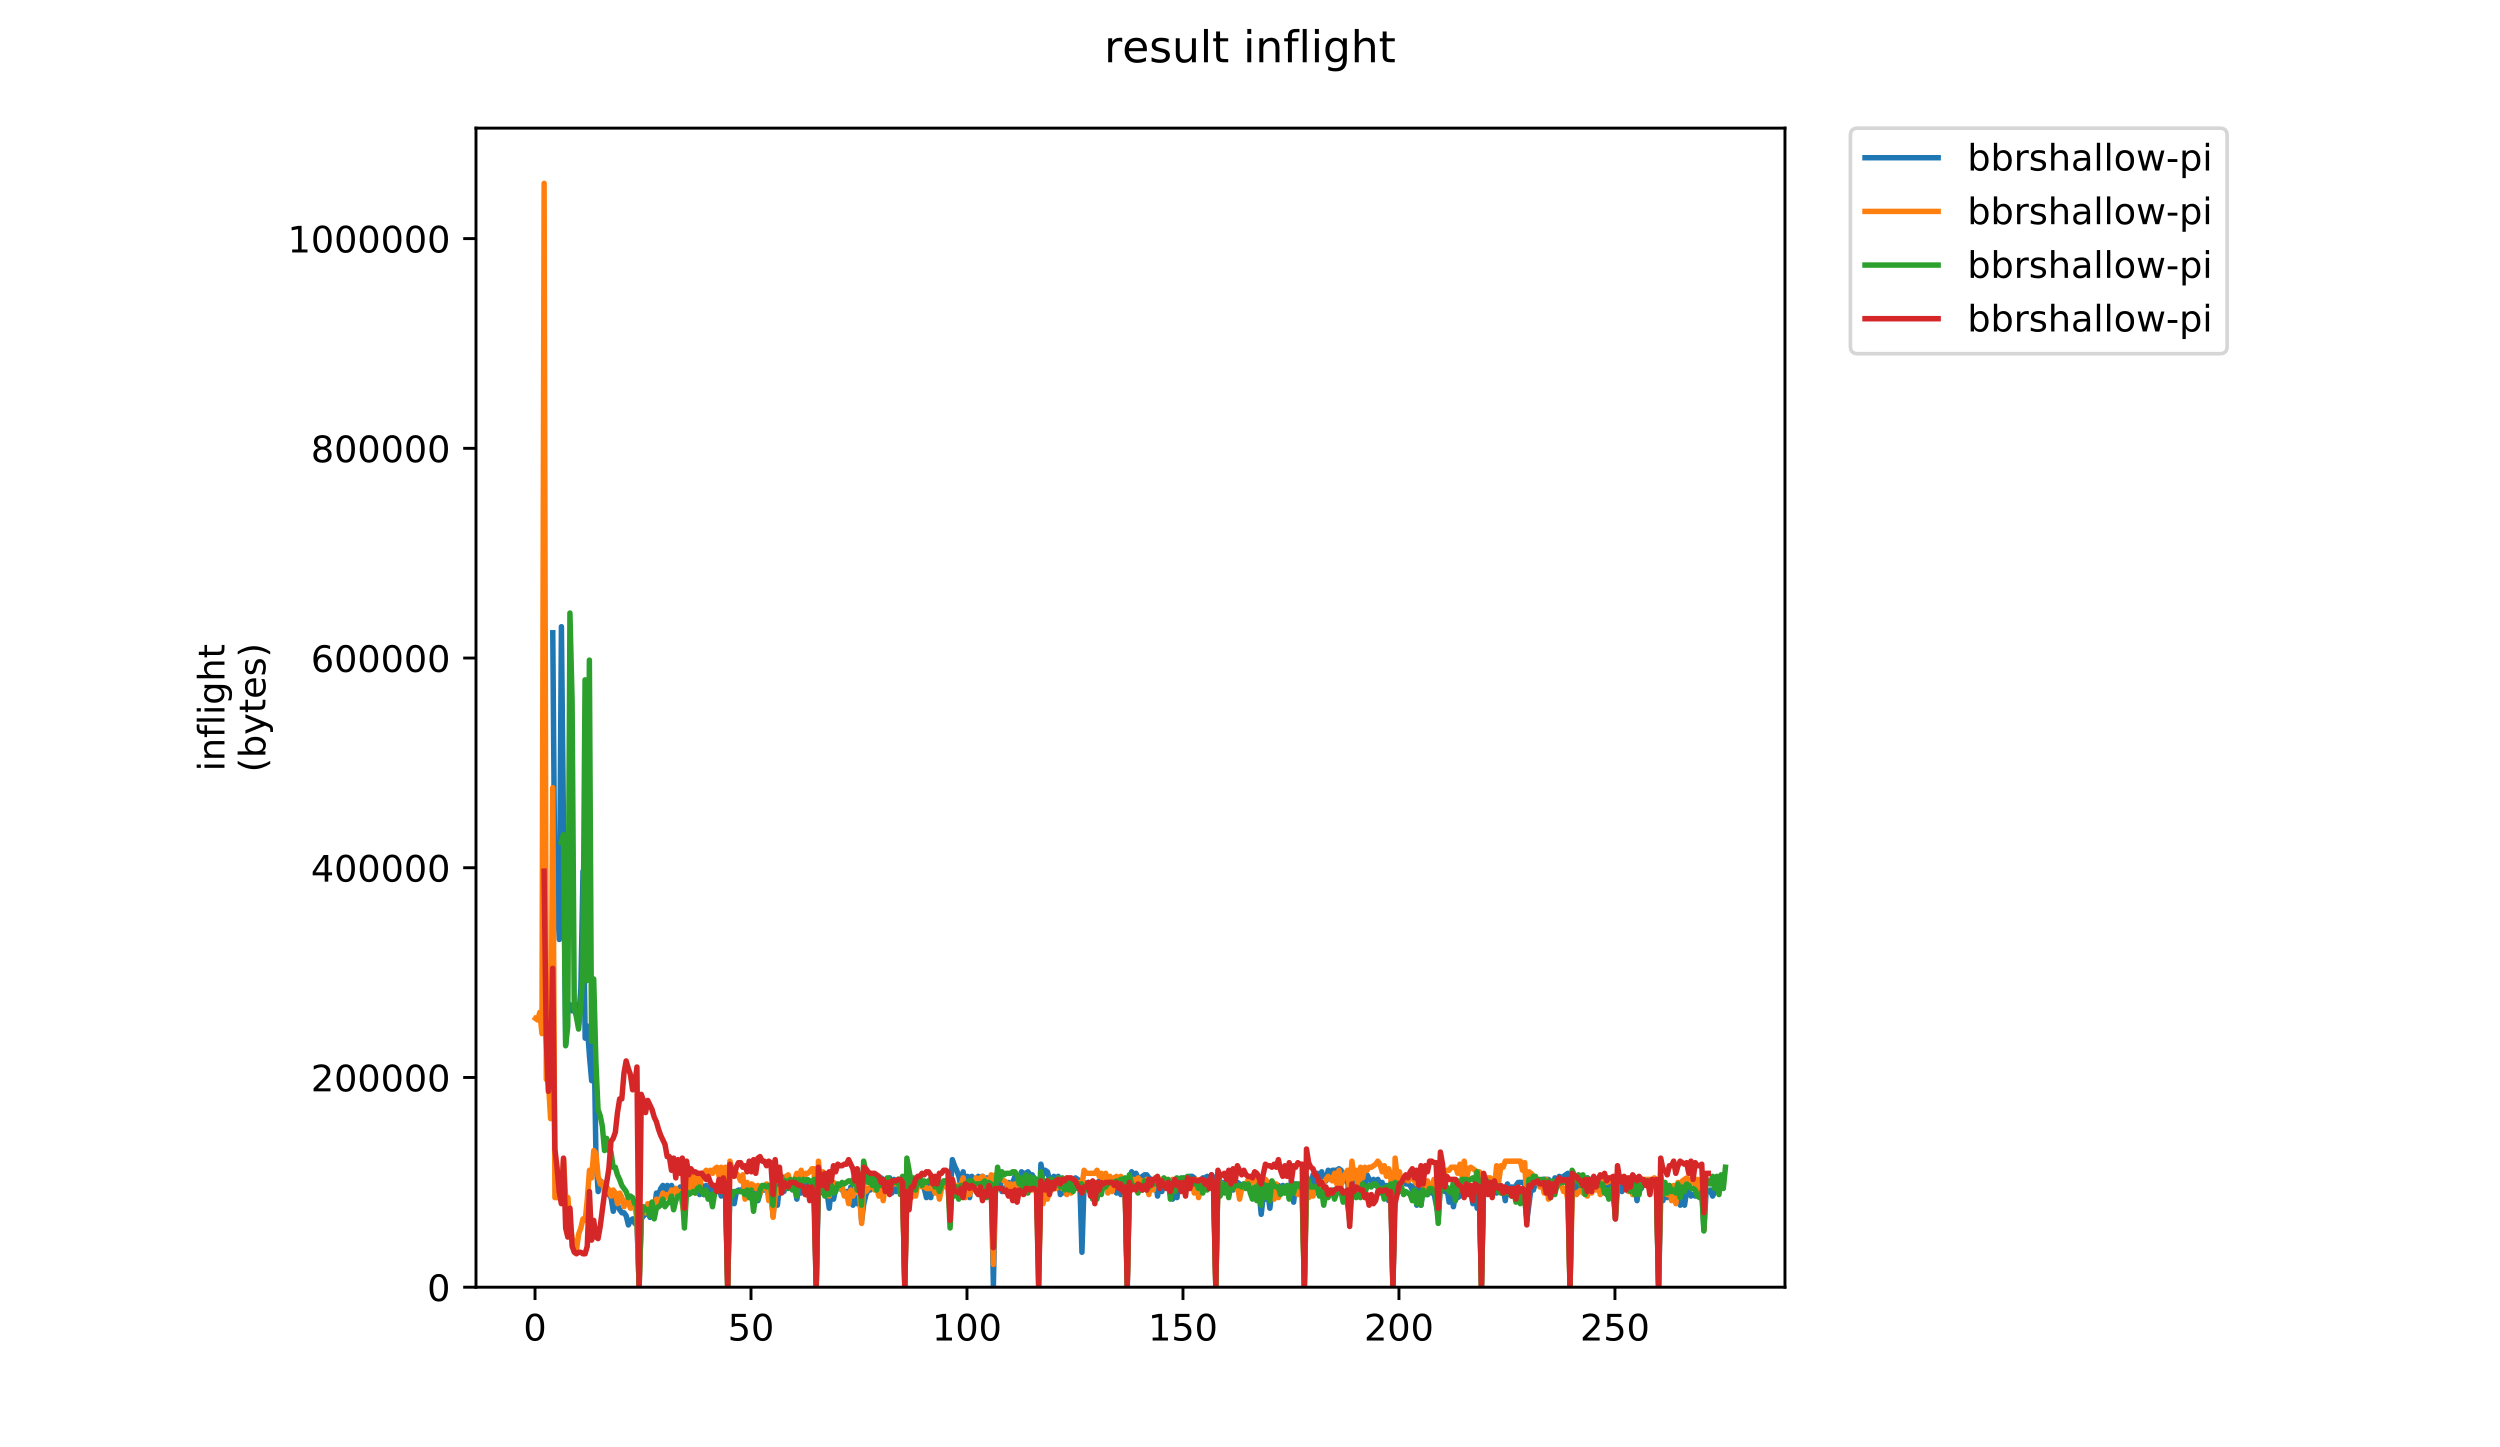 <?xml version="1.0" encoding="utf-8" standalone="no"?>
<!DOCTYPE svg PUBLIC "-//W3C//DTD SVG 1.1//EN"
  "http://www.w3.org/Graphics/SVG/1.1/DTD/svg11.dtd">
<!-- Created with matplotlib (https://matplotlib.org/) -->
<svg height="396pt" version="1.1" viewBox="0 0 684 396" width="684pt" xmlns="http://www.w3.org/2000/svg" xmlns:xlink="http://www.w3.org/1999/xlink">
 <defs>
  <style type="text/css">
*{stroke-linecap:butt;stroke-linejoin:round;}
  </style>
 </defs>
 <g id="figure_1">
  <g id="patch_1">
   <path d="M 0 396 
L 684 396 
L 684 0 
L 0 0 
z
" style="fill:#ffffff;"/>
  </g>
  <g id="axes_1">
   <g id="patch_2">
    <path d="M 130.23 352.174 
L 488.365 352.174 
L 488.365 35.062 
L 130.23 35.062 
z
" style="fill:#ffffff;"/>
   </g>
   <g id="matplotlib.axis_1">
    <g id="xtick_1">
     <g id="line2d_1">
      <defs>
       <path d="M 0 0 
L 0 3.5 
" id="m52072367aa" style="stroke:#000000;stroke-width:0.8;"/>
      </defs>
      <g>
       <use style="stroke:#000000;stroke-width:0.8;" x="146.38" xlink:href="#m52072367aa" y="352.174"/>
      </g>
     </g>
     <g id="text_1">
      <!-- 0 -->
      <defs>
       <path d="M 31.781 66.406 
Q 24.172 66.406 20.328 58.906 
Q 16.5 51.422 16.5 36.375 
Q 16.5 21.391 20.328 13.891 
Q 24.172 6.391 31.781 6.391 
Q 39.453 6.391 43.281 13.891 
Q 47.125 21.391 47.125 36.375 
Q 47.125 51.422 43.281 58.906 
Q 39.453 66.406 31.781 66.406 
z
M 31.781 74.219 
Q 44.047 74.219 50.516 64.516 
Q 56.984 54.828 56.984 36.375 
Q 56.984 17.969 50.516 8.266 
Q 44.047 -1.422 31.781 -1.422 
Q 19.531 -1.422 13.062 8.266 
Q 6.594 17.969 6.594 36.375 
Q 6.594 54.828 13.062 64.516 
Q 19.531 74.219 31.781 74.219 
z
" id="DejaVuSans-48"/>
      </defs>
      <g transform="translate(143.199 366.773)scale(0.1 -0.1)">
       <use xlink:href="#DejaVuSans-48"/>
      </g>
     </g>
    </g>
    <g id="xtick_2">
     <g id="line2d_2">
      <g>
       <use style="stroke:#000000;stroke-width:0.8;" x="205.474" xlink:href="#m52072367aa" y="352.174"/>
      </g>
     </g>
     <g id="text_2">
      <!-- 50 -->
      <defs>
       <path d="M 10.797 72.906 
L 49.516 72.906 
L 49.516 64.594 
L 19.828 64.594 
L 19.828 46.734 
Q 21.969 47.469 24.109 47.828 
Q 26.266 48.188 28.422 48.188 
Q 40.625 48.188 47.75 41.5 
Q 54.891 34.812 54.891 23.391 
Q 54.891 11.625 47.562 5.094 
Q 40.234 -1.422 26.906 -1.422 
Q 22.312 -1.422 17.547 -0.641 
Q 12.797 0.141 7.719 1.703 
L 7.719 11.625 
Q 12.109 9.234 16.797 8.062 
Q 21.484 6.891 26.703 6.891 
Q 35.156 6.891 40.078 11.328 
Q 45.016 15.766 45.016 23.391 
Q 45.016 31 40.078 35.438 
Q 35.156 39.891 26.703 39.891 
Q 22.75 39.891 18.812 39.016 
Q 14.891 38.141 10.797 36.281 
z
" id="DejaVuSans-53"/>
      </defs>
      <g transform="translate(199.112 366.773)scale(0.1 -0.1)">
       <use xlink:href="#DejaVuSans-53"/>
       <use x="63.623" xlink:href="#DejaVuSans-48"/>
      </g>
     </g>
    </g>
    <g id="xtick_3">
     <g id="line2d_3">
      <g>
       <use style="stroke:#000000;stroke-width:0.8;" x="264.568" xlink:href="#m52072367aa" y="352.174"/>
      </g>
     </g>
     <g id="text_3">
      <!-- 100 -->
      <defs>
       <path d="M 12.406 8.297 
L 28.516 8.297 
L 28.516 63.922 
L 10.984 60.406 
L 10.984 69.391 
L 28.422 72.906 
L 38.281 72.906 
L 38.281 8.297 
L 54.391 8.297 
L 54.391 0 
L 12.406 0 
z
" id="DejaVuSans-49"/>
      </defs>
      <g transform="translate(255.024 366.773)scale(0.1 -0.1)">
       <use xlink:href="#DejaVuSans-49"/>
       <use x="63.623" xlink:href="#DejaVuSans-48"/>
       <use x="127.246" xlink:href="#DejaVuSans-48"/>
      </g>
     </g>
    </g>
    <g id="xtick_4">
     <g id="line2d_4">
      <g>
       <use style="stroke:#000000;stroke-width:0.8;" x="323.662" xlink:href="#m52072367aa" y="352.174"/>
      </g>
     </g>
     <g id="text_4">
      <!-- 150 -->
      <g transform="translate(314.118 366.773)scale(0.1 -0.1)">
       <use xlink:href="#DejaVuSans-49"/>
       <use x="63.623" xlink:href="#DejaVuSans-53"/>
       <use x="127.246" xlink:href="#DejaVuSans-48"/>
      </g>
     </g>
    </g>
    <g id="xtick_5">
     <g id="line2d_5">
      <g>
       <use style="stroke:#000000;stroke-width:0.8;" x="382.755" xlink:href="#m52072367aa" y="352.174"/>
      </g>
     </g>
     <g id="text_5">
      <!-- 200 -->
      <defs>
       <path d="M 19.188 8.297 
L 53.609 8.297 
L 53.609 0 
L 7.328 0 
L 7.328 8.297 
Q 12.938 14.109 22.625 23.891 
Q 32.328 33.688 34.812 36.531 
Q 39.547 41.844 41.422 45.531 
Q 43.312 49.219 43.312 52.781 
Q 43.312 58.594 39.234 62.25 
Q 35.156 65.922 28.609 65.922 
Q 23.969 65.922 18.812 64.312 
Q 13.672 62.703 7.812 59.422 
L 7.812 69.391 
Q 13.766 71.781 18.938 73 
Q 24.125 74.219 28.422 74.219 
Q 39.75 74.219 46.484 68.547 
Q 53.219 62.891 53.219 53.422 
Q 53.219 48.922 51.531 44.891 
Q 49.859 40.875 45.406 35.406 
Q 44.188 33.984 37.641 27.219 
Q 31.109 20.453 19.188 8.297 
z
" id="DejaVuSans-50"/>
      </defs>
      <g transform="translate(373.212 366.773)scale(0.1 -0.1)">
       <use xlink:href="#DejaVuSans-50"/>
       <use x="63.623" xlink:href="#DejaVuSans-48"/>
       <use x="127.246" xlink:href="#DejaVuSans-48"/>
      </g>
     </g>
    </g>
    <g id="xtick_6">
     <g id="line2d_6">
      <g>
       <use style="stroke:#000000;stroke-width:0.8;" x="441.849" xlink:href="#m52072367aa" y="352.174"/>
      </g>
     </g>
     <g id="text_6">
      <!-- 250 -->
      <g transform="translate(432.306 366.773)scale(0.1 -0.1)">
       <use xlink:href="#DejaVuSans-50"/>
       <use x="63.623" xlink:href="#DejaVuSans-53"/>
       <use x="127.246" xlink:href="#DejaVuSans-48"/>
      </g>
     </g>
    </g>
   </g>
   <g id="matplotlib.axis_2">
    <g id="ytick_1">
     <g id="line2d_7">
      <defs>
       <path d="M 0 0 
L -3.5 0 
" id="m07dca0ecdf" style="stroke:#000000;stroke-width:0.8;"/>
      </defs>
      <g>
       <use style="stroke:#000000;stroke-width:0.8;" x="130.23" xlink:href="#m07dca0ecdf" y="352.174"/>
      </g>
     </g>
     <g id="text_7">
      <!-- 0 -->
      <g transform="translate(116.868 355.973)scale(0.1 -0.1)">
       <use xlink:href="#DejaVuSans-48"/>
      </g>
     </g>
    </g>
    <g id="ytick_2">
     <g id="line2d_8">
      <g>
       <use style="stroke:#000000;stroke-width:0.8;" x="130.23" xlink:href="#m07dca0ecdf" y="294.796"/>
      </g>
     </g>
     <g id="text_8">
      <!-- 200000 -->
      <g transform="translate(85.055 298.595)scale(0.1 -0.1)">
       <use xlink:href="#DejaVuSans-50"/>
       <use x="63.623" xlink:href="#DejaVuSans-48"/>
       <use x="127.246" xlink:href="#DejaVuSans-48"/>
       <use x="190.869" xlink:href="#DejaVuSans-48"/>
       <use x="254.492" xlink:href="#DejaVuSans-48"/>
       <use x="318.115" xlink:href="#DejaVuSans-48"/>
      </g>
     </g>
    </g>
    <g id="ytick_3">
     <g id="line2d_9">
      <g>
       <use style="stroke:#000000;stroke-width:0.8;" x="130.23" xlink:href="#m07dca0ecdf" y="237.417"/>
      </g>
     </g>
     <g id="text_9">
      <!-- 400000 -->
      <defs>
       <path d="M 37.797 64.312 
L 12.891 25.391 
L 37.797 25.391 
z
M 35.203 72.906 
L 47.609 72.906 
L 47.609 25.391 
L 58.016 25.391 
L 58.016 17.188 
L 47.609 17.188 
L 47.609 0 
L 37.797 0 
L 37.797 17.188 
L 4.891 17.188 
L 4.891 26.703 
z
" id="DejaVuSans-52"/>
      </defs>
      <g transform="translate(85.055 241.216)scale(0.1 -0.1)">
       <use xlink:href="#DejaVuSans-52"/>
       <use x="63.623" xlink:href="#DejaVuSans-48"/>
       <use x="127.246" xlink:href="#DejaVuSans-48"/>
       <use x="190.869" xlink:href="#DejaVuSans-48"/>
       <use x="254.492" xlink:href="#DejaVuSans-48"/>
       <use x="318.115" xlink:href="#DejaVuSans-48"/>
      </g>
     </g>
    </g>
    <g id="ytick_4">
     <g id="line2d_10">
      <g>
       <use style="stroke:#000000;stroke-width:0.8;" x="130.23" xlink:href="#m07dca0ecdf" y="180.038"/>
      </g>
     </g>
     <g id="text_10">
      <!-- 600000 -->
      <defs>
       <path d="M 33.016 40.375 
Q 26.375 40.375 22.484 35.828 
Q 18.609 31.297 18.609 23.391 
Q 18.609 15.531 22.484 10.953 
Q 26.375 6.391 33.016 6.391 
Q 39.656 6.391 43.531 10.953 
Q 47.406 15.531 47.406 23.391 
Q 47.406 31.297 43.531 35.828 
Q 39.656 40.375 33.016 40.375 
z
M 52.594 71.297 
L 52.594 62.312 
Q 48.875 64.062 45.094 64.984 
Q 41.312 65.922 37.594 65.922 
Q 27.828 65.922 22.672 59.328 
Q 17.531 52.734 16.797 39.406 
Q 19.672 43.656 24.016 45.922 
Q 28.375 48.188 33.594 48.188 
Q 44.578 48.188 50.953 41.516 
Q 57.328 34.859 57.328 23.391 
Q 57.328 12.156 50.688 5.359 
Q 44.047 -1.422 33.016 -1.422 
Q 20.359 -1.422 13.672 8.266 
Q 6.984 17.969 6.984 36.375 
Q 6.984 53.656 15.188 63.938 
Q 23.391 74.219 37.203 74.219 
Q 40.922 74.219 44.703 73.484 
Q 48.484 72.75 52.594 71.297 
z
" id="DejaVuSans-54"/>
      </defs>
      <g transform="translate(85.055 183.838)scale(0.1 -0.1)">
       <use xlink:href="#DejaVuSans-54"/>
       <use x="63.623" xlink:href="#DejaVuSans-48"/>
       <use x="127.246" xlink:href="#DejaVuSans-48"/>
       <use x="190.869" xlink:href="#DejaVuSans-48"/>
       <use x="254.492" xlink:href="#DejaVuSans-48"/>
       <use x="318.115" xlink:href="#DejaVuSans-48"/>
      </g>
     </g>
    </g>
    <g id="ytick_5">
     <g id="line2d_11">
      <g>
       <use style="stroke:#000000;stroke-width:0.8;" x="130.23" xlink:href="#m07dca0ecdf" y="122.66"/>
      </g>
     </g>
     <g id="text_11">
      <!-- 800000 -->
      <defs>
       <path d="M 31.781 34.625 
Q 24.75 34.625 20.719 30.859 
Q 16.703 27.094 16.703 20.516 
Q 16.703 13.922 20.719 10.156 
Q 24.75 6.391 31.781 6.391 
Q 38.812 6.391 42.859 10.172 
Q 46.922 13.969 46.922 20.516 
Q 46.922 27.094 42.891 30.859 
Q 38.875 34.625 31.781 34.625 
z
M 21.922 38.812 
Q 15.578 40.375 12.031 44.719 
Q 8.5 49.078 8.5 55.328 
Q 8.5 64.062 14.719 69.141 
Q 20.953 74.219 31.781 74.219 
Q 42.672 74.219 48.875 69.141 
Q 55.078 64.062 55.078 55.328 
Q 55.078 49.078 51.531 44.719 
Q 48 40.375 41.703 38.812 
Q 48.828 37.156 52.797 32.312 
Q 56.781 27.484 56.781 20.516 
Q 56.781 9.906 50.312 4.234 
Q 43.844 -1.422 31.781 -1.422 
Q 19.734 -1.422 13.25 4.234 
Q 6.781 9.906 6.781 20.516 
Q 6.781 27.484 10.781 32.312 
Q 14.797 37.156 21.922 38.812 
z
M 18.312 54.391 
Q 18.312 48.734 21.844 45.562 
Q 25.391 42.391 31.781 42.391 
Q 38.141 42.391 41.719 45.562 
Q 45.312 48.734 45.312 54.391 
Q 45.312 60.062 41.719 63.234 
Q 38.141 66.406 31.781 66.406 
Q 25.391 66.406 21.844 63.234 
Q 18.312 60.062 18.312 54.391 
z
" id="DejaVuSans-56"/>
      </defs>
      <g transform="translate(85.055 126.459)scale(0.1 -0.1)">
       <use xlink:href="#DejaVuSans-56"/>
       <use x="63.623" xlink:href="#DejaVuSans-48"/>
       <use x="127.246" xlink:href="#DejaVuSans-48"/>
       <use x="190.869" xlink:href="#DejaVuSans-48"/>
       <use x="254.492" xlink:href="#DejaVuSans-48"/>
       <use x="318.115" xlink:href="#DejaVuSans-48"/>
      </g>
     </g>
    </g>
    <g id="ytick_6">
     <g id="line2d_12">
      <g>
       <use style="stroke:#000000;stroke-width:0.8;" x="130.23" xlink:href="#m07dca0ecdf" y="65.281"/>
      </g>
     </g>
     <g id="text_12">
      <!-- 1000000 -->
      <g transform="translate(78.693 69.08)scale(0.1 -0.1)">
       <use xlink:href="#DejaVuSans-49"/>
       <use x="63.623" xlink:href="#DejaVuSans-48"/>
       <use x="127.246" xlink:href="#DejaVuSans-48"/>
       <use x="190.869" xlink:href="#DejaVuSans-48"/>
       <use x="254.492" xlink:href="#DejaVuSans-48"/>
       <use x="318.115" xlink:href="#DejaVuSans-48"/>
       <use x="381.738" xlink:href="#DejaVuSans-48"/>
      </g>
     </g>
    </g>
    <g id="text_13">
     <!-- inflight -->
     <defs>
      <path d="M 9.422 54.688 
L 18.406 54.688 
L 18.406 0 
L 9.422 0 
z
M 9.422 75.984 
L 18.406 75.984 
L 18.406 64.594 
L 9.422 64.594 
z
" id="DejaVuSans-105"/>
      <path d="M 54.891 33.016 
L 54.891 0 
L 45.906 0 
L 45.906 32.719 
Q 45.906 40.484 42.875 44.328 
Q 39.844 48.188 33.797 48.188 
Q 26.516 48.188 22.312 43.547 
Q 18.109 38.922 18.109 30.906 
L 18.109 0 
L 9.078 0 
L 9.078 54.688 
L 18.109 54.688 
L 18.109 46.188 
Q 21.344 51.125 25.703 53.562 
Q 30.078 56 35.797 56 
Q 45.219 56 50.047 50.172 
Q 54.891 44.344 54.891 33.016 
z
" id="DejaVuSans-110"/>
      <path d="M 37.109 75.984 
L 37.109 68.5 
L 28.516 68.5 
Q 23.688 68.5 21.797 66.547 
Q 19.922 64.594 19.922 59.516 
L 19.922 54.688 
L 34.719 54.688 
L 34.719 47.703 
L 19.922 47.703 
L 19.922 0 
L 10.891 0 
L 10.891 47.703 
L 2.297 47.703 
L 2.297 54.688 
L 10.891 54.688 
L 10.891 58.5 
Q 10.891 67.625 15.141 71.797 
Q 19.391 75.984 28.609 75.984 
z
" id="DejaVuSans-102"/>
      <path d="M 9.422 75.984 
L 18.406 75.984 
L 18.406 0 
L 9.422 0 
z
" id="DejaVuSans-108"/>
      <path d="M 45.406 27.984 
Q 45.406 37.75 41.375 43.109 
Q 37.359 48.484 30.078 48.484 
Q 22.859 48.484 18.828 43.109 
Q 14.797 37.75 14.797 27.984 
Q 14.797 18.266 18.828 12.891 
Q 22.859 7.516 30.078 7.516 
Q 37.359 7.516 41.375 12.891 
Q 45.406 18.266 45.406 27.984 
z
M 54.391 6.781 
Q 54.391 -7.172 48.188 -13.984 
Q 42 -20.797 29.203 -20.797 
Q 24.469 -20.797 20.266 -20.094 
Q 16.062 -19.391 12.109 -17.922 
L 12.109 -9.188 
Q 16.062 -11.328 19.922 -12.344 
Q 23.781 -13.375 27.781 -13.375 
Q 36.625 -13.375 41.016 -8.766 
Q 45.406 -4.156 45.406 5.172 
L 45.406 9.625 
Q 42.625 4.781 38.281 2.391 
Q 33.938 0 27.875 0 
Q 17.828 0 11.672 7.656 
Q 5.516 15.328 5.516 27.984 
Q 5.516 40.672 11.672 48.328 
Q 17.828 56 27.875 56 
Q 33.938 56 38.281 53.609 
Q 42.625 51.219 45.406 46.391 
L 45.406 54.688 
L 54.391 54.688 
z
" id="DejaVuSans-103"/>
      <path d="M 54.891 33.016 
L 54.891 0 
L 45.906 0 
L 45.906 32.719 
Q 45.906 40.484 42.875 44.328 
Q 39.844 48.188 33.797 48.188 
Q 26.516 48.188 22.312 43.547 
Q 18.109 38.922 18.109 30.906 
L 18.109 0 
L 9.078 0 
L 9.078 75.984 
L 18.109 75.984 
L 18.109 46.188 
Q 21.344 51.125 25.703 53.562 
Q 30.078 56 35.797 56 
Q 45.219 56 50.047 50.172 
Q 54.891 44.344 54.891 33.016 
z
" id="DejaVuSans-104"/>
      <path d="M 18.312 70.219 
L 18.312 54.688 
L 36.812 54.688 
L 36.812 47.703 
L 18.312 47.703 
L 18.312 18.016 
Q 18.312 11.328 20.141 9.422 
Q 21.969 7.516 27.594 7.516 
L 36.812 7.516 
L 36.812 0 
L 27.594 0 
Q 17.188 0 13.234 3.875 
Q 9.281 7.766 9.281 18.016 
L 9.281 47.703 
L 2.688 47.703 
L 2.688 54.688 
L 9.281 54.688 
L 9.281 70.219 
z
" id="DejaVuSans-116"/>
     </defs>
     <g transform="translate(61.415 211.018)rotate(-90)scale(0.1 -0.1)">
      <use xlink:href="#DejaVuSans-105"/>
      <use x="27.783" xlink:href="#DejaVuSans-110"/>
      <use x="91.162" xlink:href="#DejaVuSans-102"/>
      <use x="126.367" xlink:href="#DejaVuSans-108"/>
      <use x="154.15" xlink:href="#DejaVuSans-105"/>
      <use x="181.934" xlink:href="#DejaVuSans-103"/>
      <use x="245.41" xlink:href="#DejaVuSans-104"/>
      <use x="308.789" xlink:href="#DejaVuSans-116"/>
     </g>
     <!-- (bytes) -->
     <defs>
      <path d="M 31 75.875 
Q 24.469 64.656 21.281 53.656 
Q 18.109 42.672 18.109 31.391 
Q 18.109 20.125 21.312 9.062 
Q 24.516 -2 31 -13.188 
L 23.188 -13.188 
Q 15.875 -1.703 12.234 9.375 
Q 8.594 20.453 8.594 31.391 
Q 8.594 42.281 12.203 53.312 
Q 15.828 64.359 23.188 75.875 
z
" id="DejaVuSans-40"/>
      <path d="M 48.688 27.297 
Q 48.688 37.203 44.609 42.844 
Q 40.531 48.484 33.406 48.484 
Q 26.266 48.484 22.188 42.844 
Q 18.109 37.203 18.109 27.297 
Q 18.109 17.391 22.188 11.75 
Q 26.266 6.109 33.406 6.109 
Q 40.531 6.109 44.609 11.75 
Q 48.688 17.391 48.688 27.297 
z
M 18.109 46.391 
Q 20.953 51.266 25.266 53.625 
Q 29.594 56 35.594 56 
Q 45.562 56 51.781 48.094 
Q 58.016 40.188 58.016 27.297 
Q 58.016 14.406 51.781 6.484 
Q 45.562 -1.422 35.594 -1.422 
Q 29.594 -1.422 25.266 0.953 
Q 20.953 3.328 18.109 8.203 
L 18.109 0 
L 9.078 0 
L 9.078 75.984 
L 18.109 75.984 
z
" id="DejaVuSans-98"/>
      <path d="M 32.172 -5.078 
Q 28.375 -14.844 24.75 -17.812 
Q 21.141 -20.797 15.094 -20.797 
L 7.906 -20.797 
L 7.906 -13.281 
L 13.188 -13.281 
Q 16.891 -13.281 18.938 -11.516 
Q 21 -9.766 23.484 -3.219 
L 25.094 0.875 
L 2.984 54.688 
L 12.5 54.688 
L 29.594 11.922 
L 46.688 54.688 
L 56.203 54.688 
z
" id="DejaVuSans-121"/>
      <path d="M 56.203 29.594 
L 56.203 25.203 
L 14.891 25.203 
Q 15.484 15.922 20.484 11.062 
Q 25.484 6.203 34.422 6.203 
Q 39.594 6.203 44.453 7.469 
Q 49.312 8.734 54.109 11.281 
L 54.109 2.781 
Q 49.266 0.734 44.188 -0.344 
Q 39.109 -1.422 33.891 -1.422 
Q 20.797 -1.422 13.156 6.188 
Q 5.516 13.812 5.516 26.812 
Q 5.516 40.234 12.766 48.109 
Q 20.016 56 32.328 56 
Q 43.359 56 49.781 48.891 
Q 56.203 41.797 56.203 29.594 
z
M 47.219 32.234 
Q 47.125 39.594 43.094 43.984 
Q 39.062 48.391 32.422 48.391 
Q 24.906 48.391 20.391 44.141 
Q 15.875 39.891 15.188 32.172 
z
" id="DejaVuSans-101"/>
      <path d="M 44.281 53.078 
L 44.281 44.578 
Q 40.484 46.531 36.375 47.5 
Q 32.281 48.484 27.875 48.484 
Q 21.188 48.484 17.844 46.438 
Q 14.5 44.391 14.5 40.281 
Q 14.5 37.156 16.891 35.375 
Q 19.281 33.594 26.516 31.984 
L 29.594 31.297 
Q 39.156 29.25 43.188 25.516 
Q 47.219 21.781 47.219 15.094 
Q 47.219 7.469 41.188 3.016 
Q 35.156 -1.422 24.609 -1.422 
Q 20.219 -1.422 15.453 -0.562 
Q 10.688 0.297 5.422 2 
L 5.422 11.281 
Q 10.406 8.688 15.234 7.391 
Q 20.062 6.109 24.812 6.109 
Q 31.156 6.109 34.562 8.281 
Q 37.984 10.453 37.984 14.406 
Q 37.984 18.062 35.516 20.016 
Q 33.062 21.969 24.703 23.781 
L 21.578 24.516 
Q 13.234 26.266 9.516 29.906 
Q 5.812 33.547 5.812 39.891 
Q 5.812 47.609 11.281 51.797 
Q 16.75 56 26.812 56 
Q 31.781 56 36.172 55.266 
Q 40.578 54.547 44.281 53.078 
z
" id="DejaVuSans-115"/>
      <path d="M 8.016 75.875 
L 15.828 75.875 
Q 23.141 64.359 26.781 53.312 
Q 30.422 42.281 30.422 31.391 
Q 30.422 20.453 26.781 9.375 
Q 23.141 -1.703 15.828 -13.188 
L 8.016 -13.188 
Q 14.5 -2 17.703 9.062 
Q 20.906 20.125 20.906 31.391 
Q 20.906 42.672 17.703 53.656 
Q 14.5 64.656 8.016 75.875 
z
" id="DejaVuSans-41"/>
     </defs>
     <g transform="translate(72.613 211.295)rotate(-90)scale(0.1 -0.1)">
      <use xlink:href="#DejaVuSans-40"/>
      <use x="39.014" xlink:href="#DejaVuSans-98"/>
      <use x="102.49" xlink:href="#DejaVuSans-121"/>
      <use x="161.67" xlink:href="#DejaVuSans-116"/>
      <use x="200.879" xlink:href="#DejaVuSans-101"/>
      <use x="262.402" xlink:href="#DejaVuSans-115"/>
      <use x="314.502" xlink:href="#DejaVuSans-41"/>
     </g>
    </g>
   </g>
   <g id="line2d_13">
    <path clip-path="url(#pb1d51f6704)" d="M 151.239 173.128 
L 151.83 246.242 
L 152.421 244.996 
L 153.012 257.043 
L 153.603 171.466 
L 154.785 285.707 
L 155.375 274.906 
L 155.966 274.906 
L 156.557 276.568 
L 157.148 274.906 
L 157.739 274.906 
L 158.33 278.645 
L 158.921 270.336 
L 159.512 238.349 
L 160.103 284.045 
L 160.694 280.722 
L 161.285 289.03 
L 161.876 295.677 
L 162.467 279.891 
L 163.058 316.863 
L 163.649 326.003 
L 164.24 323.095 
L 164.83 323.51 
L 165.421 325.172 
L 167.194 327.664 
L 167.785 331.403 
L 168.376 328.911 
L 168.967 329.741 
L 169.558 330.988 
L 170.149 331.819 
L 170.74 331.819 
L 171.331 332.649 
L 171.922 335.142 
L 172.513 333.896 
L 173.104 333.48 
L 173.695 334.726 
L 174.285 335.142 
L 174.876 351.759 
L 175.467 333.48 
L 176.058 332.649 
L 176.649 332.234 
L 177.24 330.988 
L 177.831 333.065 
L 178.422 329.326 
L 179.013 330.988 
L 179.604 326.418 
L 180.195 326.833 
L 180.786 325.172 
L 181.377 324.341 
L 181.968 326.833 
L 182.559 324.341 
L 183.15 325.172 
L 183.74 324.341 
L 184.331 326.418 
L 184.922 325.172 
L 185.513 327.664 
L 186.104 324.756 
L 186.695 327.249 
L 187.286 328.495 
L 187.877 321.433 
L 188.468 323.51 
L 189.059 325.172 
L 189.65 324.341 
L 190.241 326.003 
L 190.832 323.926 
L 191.423 326.833 
L 192.014 324.341 
L 192.605 326.833 
L 193.196 324.341 
L 193.786 327.249 
L 194.377 324.756 
L 194.968 325.587 
L 195.559 324.756 
L 196.15 324.341 
L 196.741 324.756 
L 197.332 327.249 
L 197.923 324.756 
L 198.514 325.172 
L 199.105 351.759 
L 199.696 325.587 
L 200.287 326.418 
L 200.878 329.326 
L 201.469 326.003 
L 202.06 325.587 
L 202.651 326.003 
L 203.241 325.172 
L 203.832 326.833 
L 204.423 326.003 
L 205.014 326.418 
L 205.605 325.587 
L 206.196 328.911 
L 206.787 326.003 
L 207.378 328.495 
L 207.969 326.418 
L 208.56 325.172 
L 209.151 325.587 
L 209.742 325.587 
L 210.333 325.172 
L 210.924 326.003 
L 211.515 332.649 
L 212.106 324.756 
L 212.696 329.741 
L 213.287 324.341 
L 213.878 324.756 
L 214.469 326.003 
L 215.06 324.341 
L 215.651 323.926 
L 216.833 324.756 
L 217.424 324.756 
L 218.015 328.08 
L 218.606 324.756 
L 219.197 326.418 
L 219.788 323.51 
L 220.379 326.833 
L 220.97 324.341 
L 221.561 323.51 
L 222.151 323.51 
L 222.742 323.926 
L 223.333 351.759 
L 223.924 323.51 
L 224.515 325.587 
L 225.106 326.418 
L 225.697 326.003 
L 226.288 326.418 
L 226.879 330.572 
L 227.47 324.756 
L 228.061 328.08 
L 228.652 325.172 
L 229.834 325.172 
L 230.425 325.587 
L 231.016 326.418 
L 231.606 326.003 
L 232.197 327.249 
L 232.788 324.756 
L 233.379 329.741 
L 233.97 327.664 
L 234.561 329.326 
L 235.152 326.833 
L 235.743 333.896 
L 236.334 329.326 
L 236.925 326.833 
L 237.516 325.587 
L 238.107 325.587 
L 238.698 324.341 
L 239.289 324.341 
L 239.88 324.756 
L 240.471 323.926 
L 241.062 322.264 
L 241.652 323.095 
L 242.243 322.679 
L 242.834 324.756 
L 243.425 322.264 
L 244.016 326.418 
L 244.607 322.679 
L 245.198 326.003 
L 245.789 322.679 
L 246.38 326.003 
L 246.971 323.51 
L 247.562 351.759 
L 248.153 323.926 
L 248.744 323.51 
L 249.335 326.003 
L 249.926 323.51 
L 250.517 323.51 
L 251.107 324.341 
L 251.698 323.51 
L 252.88 325.172 
L 253.471 327.664 
L 254.062 324.341 
L 254.653 327.664 
L 255.244 324.341 
L 255.835 323.926 
L 256.426 323.095 
L 257.017 323.926 
L 257.608 323.51 
L 258.199 323.51 
L 258.79 324.341 
L 259.381 323.095 
L 259.972 326.418 
L 260.562 317.279 
L 261.153 318.94 
L 261.744 320.187 
L 262.335 321.848 
L 262.926 324.756 
L 263.517 320.602 
L 264.108 325.587 
L 264.699 321.848 
L 265.29 327.664 
L 265.881 321.848 
L 266.472 322.679 
L 267.063 322.679 
L 267.654 321.848 
L 268.245 322.679 
L 268.836 321.848 
L 269.427 323.926 
L 270.017 322.264 
L 270.608 325.587 
L 271.199 322.264 
L 271.79 351.759 
L 272.381 322.679 
L 272.972 322.679 
L 273.563 323.095 
L 274.154 326.003 
L 274.745 325.172 
L 275.336 325.172 
L 275.927 323.51 
L 276.518 323.926 
L 277.109 323.51 
L 277.7 321.848 
L 278.291 322.264 
L 278.882 323.926 
L 279.472 320.602 
L 280.063 321.018 
L 280.654 321.018 
L 281.245 320.602 
L 281.836 321.433 
L 282.427 321.433 
L 283.018 322.679 
L 283.609 322.679 
L 284.2 332.649 
L 284.791 318.525 
L 285.382 321.433 
L 285.973 320.187 
L 286.564 320.602 
L 287.155 322.679 
L 287.746 324.341 
L 288.337 321.848 
L 288.928 324.341 
L 289.518 321.848 
L 290.109 326.833 
L 290.7 323.095 
L 291.291 326.418 
L 291.882 322.679 
L 292.473 323.51 
L 293.064 322.679 
L 293.655 322.679 
L 294.246 322.264 
L 295.428 323.095 
L 296.019 342.619 
L 296.61 323.51 
L 297.201 325.172 
L 297.792 323.51 
L 298.383 323.926 
L 298.973 324.756 
L 299.564 325.172 
L 300.155 326.418 
L 300.746 323.095 
L 301.337 324.341 
L 301.928 323.51 
L 302.519 323.926 
L 303.11 323.926 
L 303.701 323.51 
L 304.292 323.51 
L 304.883 322.264 
L 305.474 326.418 
L 306.065 323.095 
L 306.656 326.833 
L 307.247 323.095 
L 307.838 323.926 
L 308.428 351.759 
L 309.019 322.679 
L 309.61 320.602 
L 310.201 323.51 
L 310.792 321.018 
L 311.383 322.264 
L 311.974 322.679 
L 312.565 321.848 
L 313.156 321.433 
L 313.747 321.433 
L 314.338 322.264 
L 314.929 322.679 
L 315.52 325.172 
L 316.111 322.264 
L 316.702 327.249 
L 317.293 323.51 
L 317.883 326.003 
L 318.474 323.095 
L 319.065 323.51 
L 319.656 323.095 
L 320.247 323.926 
L 320.838 328.08 
L 321.429 326.003 
L 322.02 327.664 
L 322.611 322.679 
L 323.202 322.679 
L 323.793 322.264 
L 324.384 322.679 
L 324.975 322.679 
L 325.566 321.848 
L 326.157 321.848 
L 326.748 322.264 
L 327.338 324.341 
L 327.929 324.341 
L 328.52 324.756 
L 329.111 322.264 
L 329.702 322.264 
L 330.293 321.848 
L 330.884 322.264 
L 331.475 321.433 
L 332.066 322.264 
L 332.657 351.759 
L 333.248 321.018 
L 333.839 323.926 
L 334.43 323.51 
L 335.021 325.172 
L 335.612 323.095 
L 336.203 326.833 
L 336.793 322.679 
L 337.384 325.587 
L 337.975 323.926 
L 338.566 323.51 
L 339.748 324.341 
L 340.339 323.926 
L 340.93 324.756 
L 341.521 323.926 
L 342.703 326.418 
L 343.294 325.172 
L 343.885 326.833 
L 344.476 326.003 
L 345.067 332.234 
L 345.658 326.833 
L 346.249 328.08 
L 346.839 326.003 
L 347.43 330.572 
L 348.021 325.587 
L 348.612 327.249 
L 349.203 326.003 
L 349.794 324.341 
L 350.385 325.172 
L 350.976 324.341 
L 351.567 326.003 
L 352.158 324.756 
L 352.749 327.664 
L 353.34 323.095 
L 353.931 328.911 
L 354.522 323.926 
L 355.113 324.756 
L 355.704 323.926 
L 356.294 324.756 
L 356.885 351.759 
L 357.476 323.926 
L 358.658 324.756 
L 359.249 321.433 
L 359.84 326.418 
L 360.431 321.018 
L 361.022 325.172 
L 361.613 320.602 
L 362.204 323.51 
L 362.795 323.095 
L 363.386 320.187 
L 363.977 321.018 
L 364.568 320.187 
L 365.749 320.187 
L 366.34 319.771 
L 366.931 320.187 
L 367.522 322.679 
L 368.113 323.095 
L 368.704 323.095 
L 369.295 329.326 
L 369.886 321.433 
L 370.477 321.433 
L 371.068 324.756 
L 371.659 321.848 
L 372.25 325.172 
L 372.841 321.848 
L 373.432 324.756 
L 374.023 321.433 
L 374.614 322.679 
L 375.204 323.095 
L 375.795 322.679 
L 376.386 324.341 
L 376.977 322.679 
L 377.568 324.341 
L 378.159 323.51 
L 378.75 326.418 
L 379.341 324.341 
L 379.932 328.495 
L 380.523 324.341 
L 381.114 352.174 
L 381.705 321.433 
L 382.296 324.756 
L 382.887 323.095 
L 384.069 323.095 
L 384.659 323.926 
L 385.25 323.926 
L 385.841 324.341 
L 386.432 325.587 
L 387.023 324.341 
L 387.614 329.741 
L 388.205 325.587 
L 388.796 329.741 
L 389.387 324.341 
L 389.978 324.756 
L 390.569 326.833 
L 391.16 325.172 
L 391.751 326.418 
L 392.342 326.418 
L 393.524 332.649 
L 394.115 323.51 
L 394.705 325.172 
L 395.296 326.003 
L 395.887 325.172 
L 396.478 328.911 
L 397.069 326.003 
L 397.66 330.157 
L 398.251 326.418 
L 398.842 327.664 
L 399.433 327.249 
L 400.024 326.003 
L 401.206 325.172 
L 402.388 326.003 
L 402.979 329.326 
L 403.57 326.833 
L 404.16 330.572 
L 404.751 326.833 
L 405.342 351.759 
L 405.933 323.51 
L 406.524 325.172 
L 407.115 326.003 
L 407.706 325.587 
L 408.297 324.341 
L 408.888 325.587 
L 409.479 326.418 
L 410.07 324.341 
L 410.661 326.003 
L 411.252 324.756 
L 411.843 328.495 
L 412.434 323.926 
L 413.025 326.833 
L 413.615 324.756 
L 414.206 325.172 
L 415.388 323.51 
L 416.57 323.51 
L 417.161 323.926 
L 417.752 333.896 
L 418.934 324.756 
L 419.525 325.587 
L 420.116 323.51 
L 421.298 323.51 
L 421.889 322.679 
L 423.661 322.679 
L 424.252 323.51 
L 424.843 325.587 
L 425.434 322.264 
L 426.025 324.756 
L 426.616 321.848 
L 427.207 322.264 
L 428.98 321.018 
L 429.571 351.759 
L 430.162 321.848 
L 430.753 326.418 
L 431.344 323.095 
L 431.935 326.003 
L 432.525 322.679 
L 433.116 322.264 
L 433.707 322.679 
L 434.298 322.264 
L 434.889 323.095 
L 436.071 322.264 
L 436.662 322.679 
L 437.253 324.756 
L 437.844 323.095 
L 438.435 326.003 
L 439.026 323.095 
L 439.617 326.833 
L 440.208 323.51 
L 440.799 323.51 
L 441.39 322.264 
L 441.981 333.48 
L 442.571 324.341 
L 443.162 324.756 
L 443.753 326.003 
L 444.344 323.926 
L 444.935 324.341 
L 447.299 324.341 
L 447.89 328.495 
L 448.481 323.51 
L 449.072 325.172 
L 449.663 323.095 
L 450.254 323.51 
L 450.845 324.341 
L 451.436 324.756 
L 452.617 323.095 
L 453.208 324.756 
L 453.799 351.759 
L 454.39 326.833 
L 454.981 328.495 
L 455.572 326.418 
L 456.163 327.664 
L 456.754 325.172 
L 457.345 326.833 
L 459.118 325.587 
L 459.709 329.741 
L 460.3 327.249 
L 460.891 329.741 
L 461.481 325.587 
L 462.072 326.003 
L 462.663 327.249 
L 463.254 326.833 
L 463.845 327.249 
L 464.436 325.587 
L 465.027 326.833 
L 465.618 325.172 
L 466.209 336.388 
L 466.8 325.587 
L 467.391 326.003 
L 467.982 325.587 
L 468.573 327.249 
L 469.164 326.003 
L 469.755 324.341 
L 470.346 324.756 
L 470.346 324.756 
" style="fill:none;stroke:#1f77b4;stroke-linecap:square;stroke-width:1.5;"/>
   </g>
   <g id="line2d_14">
    <path clip-path="url(#pb1d51f6704)" d="M 146.509 278.645 
L 147.1 279.06 
L 147.691 276.983 
L 148.282 282.799 
L 148.873 50.163 
L 149.464 295.261 
L 150.055 296.092 
L 150.646 306.062 
L 151.237 215.501 
L 151.827 327.664 
L 153.6 327.664 
L 154.191 317.279 
L 154.782 328.08 
L 155.373 327.664 
L 155.964 335.142 
L 156.555 338.881 
L 157.146 340.127 
L 157.737 341.789 
L 158.328 337.634 
L 158.919 335.973 
L 159.51 333.48 
L 160.101 333.896 
L 160.692 328.08 
L 161.282 320.187 
L 161.873 322.264 
L 162.464 314.786 
L 163.055 315.617 
L 163.646 321.848 
L 164.237 323.926 
L 164.828 323.51 
L 165.419 326.418 
L 166.01 324.756 
L 166.601 325.587 
L 167.192 327.249 
L 167.783 325.587 
L 168.374 326.418 
L 168.965 329.326 
L 169.556 326.418 
L 170.147 327.664 
L 170.737 330.157 
L 171.328 328.495 
L 171.919 328.911 
L 172.51 330.572 
L 173.101 328.911 
L 173.692 330.157 
L 174.283 333.48 
L 174.874 352.174 
L 175.465 331.819 
L 176.056 330.572 
L 176.647 331.819 
L 177.238 329.326 
L 177.829 330.572 
L 178.42 328.911 
L 179.011 332.649 
L 179.602 328.08 
L 180.193 330.157 
L 180.783 328.08 
L 181.374 326.418 
L 181.965 327.664 
L 182.556 326.833 
L 183.147 327.249 
L 183.738 325.587 
L 184.329 326.418 
L 184.92 325.172 
L 185.511 327.249 
L 186.102 326.003 
L 187.284 332.649 
L 187.875 322.679 
L 188.466 322.264 
L 189.057 325.172 
L 189.648 321.848 
L 190.238 326.418 
L 190.829 321.433 
L 191.42 325.172 
L 192.011 321.018 
L 192.602 321.018 
L 193.193 320.187 
L 193.784 320.602 
L 194.375 320.187 
L 194.966 321.018 
L 195.557 319.771 
L 196.148 319.356 
L 196.739 321.848 
L 197.33 319.356 
L 197.921 323.926 
L 198.512 319.356 
L 199.103 352.174 
L 199.693 317.694 
L 200.284 319.771 
L 200.875 320.602 
L 201.466 321.018 
L 202.057 321.848 
L 202.648 323.095 
L 203.239 321.433 
L 203.83 328.08 
L 204.421 323.51 
L 205.012 327.664 
L 205.603 323.926 
L 206.194 324.341 
L 206.785 325.172 
L 207.376 324.341 
L 207.967 326.418 
L 208.558 324.756 
L 209.148 325.172 
L 209.739 323.926 
L 210.33 328.495 
L 210.921 324.341 
L 211.512 333.065 
L 212.103 326.833 
L 212.694 326.418 
L 213.285 325.172 
L 213.876 325.172 
L 215.058 321.848 
L 215.649 321.433 
L 216.24 323.51 
L 216.831 323.926 
L 217.422 322.679 
L 218.013 321.018 
L 218.603 323.095 
L 219.194 320.187 
L 219.785 322.679 
L 220.376 321.018 
L 220.967 321.018 
L 221.558 320.602 
L 222.149 319.771 
L 222.74 319.771 
L 223.331 351.759 
L 223.922 317.694 
L 224.513 324.341 
L 225.104 320.602 
L 225.695 326.003 
L 226.286 322.679 
L 226.877 327.249 
L 227.468 323.51 
L 228.059 323.51 
L 229.24 324.341 
L 229.831 325.172 
L 230.422 324.756 
L 231.013 327.249 
L 231.604 326.418 
L 232.195 329.326 
L 232.786 325.587 
L 233.377 327.249 
L 233.968 325.587 
L 234.559 325.172 
L 235.15 326.003 
L 235.741 334.726 
L 236.332 324.341 
L 236.923 326.003 
L 237.514 325.172 
L 238.104 324.756 
L 238.695 323.51 
L 239.286 325.587 
L 239.877 325.172 
L 240.468 327.249 
L 241.059 324.341 
L 241.65 328.495 
L 242.241 323.926 
L 242.832 325.587 
L 243.423 324.341 
L 244.014 324.341 
L 244.605 323.51 
L 245.196 323.926 
L 245.787 323.095 
L 246.378 323.095 
L 246.969 326.003 
L 247.559 351.759 
L 248.15 322.264 
L 248.741 323.095 
L 249.332 327.664 
L 249.923 324.756 
L 250.514 327.249 
L 251.105 323.926 
L 251.696 323.926 
L 252.287 324.756 
L 252.878 324.341 
L 253.469 325.172 
L 254.651 325.172 
L 255.242 324.341 
L 255.833 326.418 
L 256.424 324.341 
L 257.014 328.08 
L 257.605 325.172 
L 258.196 324.341 
L 259.378 325.172 
L 259.969 331.403 
L 260.56 322.679 
L 261.151 324.341 
L 261.742 325.172 
L 262.333 324.341 
L 262.924 324.341 
L 263.515 322.264 
L 264.106 327.664 
L 264.697 323.51 
L 265.288 326.833 
L 265.879 323.926 
L 266.469 324.341 
L 267.06 322.264 
L 267.651 322.679 
L 268.833 321.848 
L 269.424 322.679 
L 270.015 322.679 
L 270.606 323.095 
L 271.197 321.433 
L 271.788 345.943 
L 272.379 321.433 
L 272.97 321.848 
L 273.561 322.679 
L 274.152 322.679 
L 275.334 323.51 
L 275.924 325.587 
L 276.515 323.926 
L 277.106 327.249 
L 277.697 323.926 
L 278.288 328.495 
L 278.879 325.172 
L 279.47 326.003 
L 280.061 325.172 
L 280.652 323.926 
L 281.243 323.095 
L 281.834 323.095 
L 282.425 325.587 
L 283.016 324.756 
L 283.607 324.756 
L 284.198 345.527 
L 284.789 325.172 
L 285.38 329.326 
L 285.97 325.172 
L 286.561 328.08 
L 287.152 325.587 
L 287.743 325.587 
L 288.334 325.172 
L 288.925 325.172 
L 290.107 324.341 
L 290.698 325.172 
L 291.289 325.172 
L 291.88 326.833 
L 292.471 324.756 
L 293.062 326.418 
L 293.653 323.51 
L 294.244 325.172 
L 294.835 323.926 
L 295.425 323.51 
L 296.016 324.341 
L 296.607 320.187 
L 297.198 321.018 
L 299.562 321.018 
L 300.153 320.187 
L 300.744 321.848 
L 301.335 321.018 
L 301.926 323.51 
L 302.517 321.018 
L 303.108 326.418 
L 303.699 321.848 
L 304.29 326.003 
L 304.88 322.264 
L 305.471 321.848 
L 306.062 323.095 
L 306.653 321.848 
L 307.244 323.926 
L 307.835 324.756 
L 308.426 350.512 
L 309.017 325.172 
L 309.608 325.172 
L 310.199 322.679 
L 310.79 323.095 
L 311.381 322.264 
L 311.972 323.095 
L 312.563 323.095 
L 313.154 323.926 
L 313.745 322.679 
L 314.335 326.833 
L 314.926 323.095 
L 315.517 325.587 
L 316.108 322.264 
L 316.699 322.679 
L 319.063 322.679 
L 319.654 323.926 
L 320.245 323.51 
L 320.836 322.679 
L 321.427 323.095 
L 322.018 323.926 
L 322.609 323.51 
L 324.972 323.51 
L 325.563 325.172 
L 326.154 323.095 
L 326.745 326.418 
L 327.336 322.679 
L 327.927 327.664 
L 328.518 324.341 
L 329.109 324.341 
L 329.7 323.926 
L 330.291 323.926 
L 330.882 324.341 
L 331.473 324.341 
L 332.064 325.172 
L 332.655 351.759 
L 333.246 321.433 
L 333.836 326.833 
L 334.427 323.926 
L 335.609 325.587 
L 336.2 324.756 
L 336.791 324.756 
L 337.382 323.51 
L 337.973 325.172 
L 338.564 324.341 
L 339.155 328.08 
L 339.746 325.172 
L 340.337 325.172 
L 341.519 322.679 
L 342.11 323.926 
L 342.701 321.848 
L 343.291 321.848 
L 343.882 324.341 
L 344.473 324.341 
L 345.064 326.833 
L 345.655 322.679 
L 346.246 322.679 
L 346.837 323.51 
L 347.428 325.172 
L 348.019 324.341 
L 348.61 328.08 
L 349.201 323.926 
L 349.792 327.664 
L 350.383 326.003 
L 350.974 326.418 
L 351.565 325.587 
L 352.746 324.756 
L 353.337 325.587 
L 353.928 326.003 
L 354.519 325.587 
L 355.11 326.833 
L 355.701 326.003 
L 356.292 327.664 
L 356.883 351.759 
L 357.474 323.51 
L 358.065 327.664 
L 358.656 325.172 
L 359.247 327.249 
L 359.838 325.172 
L 360.429 324.756 
L 361.02 325.172 
L 361.611 323.51 
L 362.201 323.51 
L 363.383 321.848 
L 363.974 322.679 
L 364.565 323.095 
L 365.156 321.018 
L 365.747 323.926 
L 366.338 320.187 
L 366.929 324.341 
L 367.52 322.264 
L 368.111 321.018 
L 368.702 320.187 
L 369.293 326.418 
L 369.884 317.694 
L 370.475 322.264 
L 371.066 320.187 
L 371.656 326.003 
L 372.247 319.356 
L 372.838 322.264 
L 373.429 319.356 
L 374.02 320.187 
L 374.611 319.356 
L 375.202 319.356 
L 376.384 318.525 
L 376.975 317.694 
L 377.566 318.525 
L 378.157 320.602 
L 378.748 318.94 
L 379.339 321.848 
L 379.93 319.771 
L 380.521 321.433 
L 381.112 351.759 
L 381.702 316.863 
L 382.293 322.264 
L 382.884 320.602 
L 383.475 323.51 
L 384.066 322.264 
L 384.657 322.264 
L 385.248 323.095 
L 385.839 322.264 
L 386.43 322.264 
L 387.612 323.926 
L 388.203 322.264 
L 388.794 323.926 
L 389.385 322.679 
L 389.976 326.418 
L 390.567 323.095 
L 391.157 325.587 
L 391.748 324.756 
L 392.339 322.679 
L 392.93 323.51 
L 393.521 331.403 
L 394.112 322.679 
L 394.703 321.848 
L 395.294 320.602 
L 395.885 320.187 
L 396.476 320.187 
L 397.067 319.356 
L 398.249 319.356 
L 398.84 321.018 
L 399.431 318.525 
L 400.022 321.848 
L 400.612 317.694 
L 401.203 322.679 
L 401.794 319.771 
L 402.385 319.356 
L 403.567 320.187 
L 404.158 321.018 
L 404.749 320.602 
L 405.34 351.759 
L 405.931 321.848 
L 406.522 323.926 
L 407.113 322.264 
L 407.704 322.264 
L 408.295 322.679 
L 408.886 325.172 
L 409.477 318.94 
L 410.067 323.095 
L 410.658 318.94 
L 411.249 319.356 
L 411.84 317.694 
L 415.977 317.694 
L 416.568 320.187 
L 417.159 318.11 
L 417.75 328.911 
L 418.341 320.602 
L 418.932 321.018 
L 419.522 321.848 
L 420.113 323.095 
L 420.704 322.679 
L 421.295 324.756 
L 421.886 323.51 
L 422.477 326.418 
L 423.068 322.679 
L 423.659 328.08 
L 424.25 326.833 
L 424.841 324.756 
L 425.432 323.51 
L 426.023 323.51 
L 427.205 324.341 
L 427.796 326.003 
L 428.387 325.172 
L 428.977 328.495 
L 429.568 351.759 
L 430.159 326.833 
L 430.75 326.418 
L 431.341 326.833 
L 431.932 326.003 
L 432.523 325.587 
L 433.114 326.418 
L 433.705 325.587 
L 434.296 327.249 
L 434.887 324.341 
L 435.478 326.418 
L 436.069 324.341 
L 436.66 325.587 
L 437.251 324.756 
L 437.842 326.833 
L 438.433 323.51 
L 439.023 323.095 
L 439.614 323.51 
L 440.205 323.095 
L 440.796 323.095 
L 441.387 322.679 
L 441.978 333.48 
L 442.569 321.848 
L 443.16 321.848 
L 444.342 323.51 
L 444.933 322.264 
L 445.524 326.003 
L 446.115 322.264 
L 446.706 326.833 
L 447.297 322.679 
L 447.888 322.679 
L 448.478 322.264 
L 449.069 322.679 
L 449.66 323.51 
L 450.251 322.679 
L 451.433 322.679 
L 452.024 324.756 
L 452.615 322.264 
L 453.206 325.172 
L 453.797 351.759 
L 454.388 322.679 
L 454.979 326.418 
L 455.57 324.341 
L 456.161 326.833 
L 456.752 324.341 
L 457.343 328.495 
L 457.933 324.341 
L 458.524 329.326 
L 459.115 323.51 
L 459.706 324.756 
L 460.297 323.095 
L 461.479 322.264 
L 462.07 322.679 
L 462.661 323.51 
L 463.252 322.679 
L 463.843 324.341 
L 464.434 322.679 
L 465.025 326.833 
L 465.616 322.679 
L 466.207 335.973 
L 466.207 335.973 
" style="fill:none;stroke:#ff7f0e;stroke-linecap:square;stroke-width:1.5;"/>
   </g>
   <g id="line2d_15">
    <path clip-path="url(#pb1d51f6704)" d="M 153.571 230.456 
L 154.162 228.379 
L 154.753 286.122 
L 155.344 280.722 
L 155.934 167.727 
L 156.525 191.822 
L 157.116 275.737 
L 157.707 278.229 
L 158.298 281.553 
L 158.889 275.321 
L 159.48 265.767 
L 160.071 186.006 
L 160.662 268.259 
L 161.253 180.605 
L 161.844 284.876 
L 162.435 267.844 
L 163.026 290.276 
L 163.617 303.57 
L 164.208 305.232 
L 164.799 308.14 
L 165.39 314.786 
L 165.98 311.463 
L 166.571 314.786 
L 167.162 315.202 
L 167.753 319.356 
L 168.344 319.356 
L 168.935 321.433 
L 169.526 322.679 
L 170.117 324.341 
L 171.299 326.003 
L 171.89 327.664 
L 172.481 327.249 
L 173.072 327.664 
L 173.663 329.326 
L 174.254 329.326 
L 174.845 351.759 
L 175.435 332.649 
L 176.026 330.157 
L 176.617 330.988 
L 177.208 330.988 
L 177.799 332.649 
L 178.39 328.911 
L 178.981 333.48 
L 179.572 330.572 
L 180.754 329.741 
L 181.345 328.08 
L 181.936 330.157 
L 182.527 329.326 
L 183.118 328.911 
L 183.709 327.249 
L 184.3 330.988 
L 184.89 328.495 
L 185.481 327.249 
L 186.072 327.249 
L 186.663 326.418 
L 187.254 335.973 
L 187.845 326.003 
L 188.436 326.833 
L 189.618 326.003 
L 190.209 326.418 
L 190.8 325.172 
L 191.391 324.756 
L 191.982 326.003 
L 192.573 326.833 
L 193.164 325.587 
L 193.755 328.08 
L 194.345 326.833 
L 194.936 330.157 
L 195.527 326.418 
L 197.3 325.172 
L 197.891 325.172 
L 198.482 324.756 
L 199.073 351.759 
L 199.664 326.833 
L 200.255 327.249 
L 200.846 326.003 
L 203.21 326.003 
L 203.8 326.833 
L 204.391 325.587 
L 204.982 327.664 
L 205.573 325.587 
L 206.164 331.403 
L 206.755 326.833 
L 207.346 328.08 
L 207.937 325.587 
L 208.528 324.341 
L 209.119 324.341 
L 209.71 324.756 
L 210.301 324.341 
L 210.892 324.756 
L 211.483 329.741 
L 212.074 322.264 
L 212.665 322.264 
L 213.255 323.095 
L 213.846 321.848 
L 214.437 324.756 
L 215.028 323.095 
L 215.619 325.172 
L 216.21 322.679 
L 216.801 325.587 
L 217.392 322.679 
L 217.983 327.249 
L 218.574 322.679 
L 219.165 323.926 
L 219.756 322.679 
L 220.347 323.095 
L 220.938 322.679 
L 221.529 323.095 
L 222.12 323.926 
L 222.711 322.679 
L 223.301 351.759 
L 223.892 322.264 
L 224.483 324.756 
L 225.074 324.756 
L 225.665 327.249 
L 226.256 324.341 
L 226.847 326.833 
L 227.438 324.341 
L 228.029 326.418 
L 228.62 326.003 
L 229.211 323.926 
L 229.802 324.341 
L 230.393 323.51 
L 230.984 323.926 
L 232.166 323.095 
L 232.756 323.095 
L 233.347 323.926 
L 233.938 321.018 
L 234.529 325.587 
L 235.12 321.433 
L 235.711 329.741 
L 236.302 317.694 
L 237.484 323.51 
L 238.075 322.264 
L 238.666 324.341 
L 239.257 321.848 
L 239.848 325.587 
L 240.439 322.679 
L 241.03 324.341 
L 241.621 322.679 
L 242.211 323.095 
L 242.802 322.264 
L 244.575 323.51 
L 245.166 323.51 
L 245.757 322.679 
L 246.348 326.833 
L 246.939 321.848 
L 247.53 351.759 
L 248.121 316.863 
L 249.303 323.51 
L 249.894 322.264 
L 250.485 325.587 
L 251.076 322.264 
L 251.666 321.848 
L 252.257 324.341 
L 252.848 323.095 
L 253.439 323.51 
L 254.621 322.679 
L 255.212 323.095 
L 255.803 324.756 
L 256.394 323.095 
L 256.985 326.003 
L 257.576 324.341 
L 258.167 323.095 
L 258.758 323.095 
L 259.349 322.679 
L 259.94 335.973 
L 260.531 323.095 
L 261.121 327.249 
L 261.712 324.756 
L 262.303 328.08 
L 262.894 324.341 
L 263.485 326.003 
L 264.076 323.926 
L 265.258 323.095 
L 265.849 323.095 
L 266.44 324.341 
L 267.031 323.926 
L 268.213 323.926 
L 268.804 327.249 
L 269.395 323.095 
L 269.986 327.664 
L 270.577 323.51 
L 271.167 323.926 
L 271.758 335.557 
L 272.349 326.418 
L 272.94 319.356 
L 273.531 322.679 
L 274.122 320.602 
L 274.713 321.433 
L 275.304 321.018 
L 276.486 321.018 
L 277.077 320.602 
L 277.668 320.602 
L 278.259 321.433 
L 278.85 323.926 
L 279.441 322.264 
L 280.032 326.003 
L 280.622 321.433 
L 281.213 326.418 
L 281.804 321.848 
L 282.395 325.172 
L 282.986 322.264 
L 283.577 323.51 
L 284.168 351.759 
L 284.759 320.602 
L 285.35 323.095 
L 285.941 323.095 
L 286.532 323.926 
L 287.123 322.679 
L 287.714 322.679 
L 288.305 323.095 
L 288.896 323.095 
L 289.487 322.264 
L 290.077 324.756 
L 290.668 322.264 
L 291.259 325.587 
L 291.85 323.095 
L 292.441 325.587 
L 293.032 323.095 
L 293.623 326.003 
L 294.214 323.095 
L 294.805 325.172 
L 295.396 323.926 
L 295.987 323.926 
L 296.578 326.003 
L 297.169 324.756 
L 297.76 325.587 
L 298.351 324.341 
L 298.942 328.08 
L 299.532 324.341 
L 300.123 328.08 
L 300.714 324.341 
L 301.305 326.833 
L 301.896 323.926 
L 302.487 324.756 
L 303.078 323.926 
L 303.669 323.51 
L 304.851 323.51 
L 305.442 323.095 
L 306.033 323.926 
L 306.624 322.679 
L 307.215 322.679 
L 307.806 322.264 
L 308.397 351.759 
L 308.987 321.433 
L 309.578 323.926 
L 310.76 324.756 
L 311.351 326.418 
L 311.942 324.341 
L 312.533 325.587 
L 313.124 323.095 
L 313.715 325.587 
L 314.897 323.926 
L 316.67 323.926 
L 317.261 323.51 
L 317.852 323.926 
L 318.443 322.264 
L 319.033 324.756 
L 319.624 322.679 
L 320.215 328.08 
L 320.806 324.341 
L 321.397 326.003 
L 321.988 322.264 
L 322.579 324.756 
L 323.17 322.264 
L 323.761 326.003 
L 324.352 322.264 
L 324.943 321.848 
L 325.534 323.51 
L 326.125 323.51 
L 326.716 323.926 
L 327.307 323.51 
L 327.898 325.172 
L 328.488 323.51 
L 329.079 326.418 
L 329.67 323.51 
L 330.261 325.587 
L 330.852 323.51 
L 331.443 323.095 
L 332.034 323.926 
L 332.625 351.343 
L 333.216 322.679 
L 333.807 327.249 
L 334.398 323.926 
L 334.989 326.418 
L 335.58 323.926 
L 336.171 327.664 
L 336.762 323.926 
L 337.353 325.172 
L 337.943 324.341 
L 339.125 324.341 
L 339.716 324.756 
L 340.307 323.926 
L 340.898 325.172 
L 341.489 323.926 
L 342.08 326.418 
L 342.671 328.08 
L 343.262 324.756 
L 343.853 328.495 
L 344.444 323.926 
L 345.035 329.741 
L 345.626 323.926 
L 346.217 327.664 
L 346.808 324.341 
L 347.398 328.495 
L 347.989 323.095 
L 348.58 324.341 
L 349.171 324.756 
L 349.762 324.756 
L 350.353 326.833 
L 350.944 324.756 
L 351.535 326.418 
L 352.126 324.341 
L 352.717 328.08 
L 353.308 324.341 
L 353.899 326.418 
L 354.49 323.926 
L 355.081 323.926 
L 355.672 324.756 
L 356.263 324.341 
L 356.853 351.759 
L 357.444 321.848 
L 358.035 323.095 
L 358.626 324.756 
L 360.399 324.756 
L 360.99 327.249 
L 361.581 325.587 
L 362.172 329.741 
L 362.763 326.003 
L 363.354 327.664 
L 363.945 326.418 
L 364.536 325.587 
L 365.127 328.08 
L 365.718 326.418 
L 366.308 326.003 
L 366.899 326.003 
L 367.49 328.911 
L 368.081 326.418 
L 368.672 329.326 
L 369.263 333.896 
L 369.854 325.172 
L 370.445 325.587 
L 371.036 327.664 
L 371.627 325.172 
L 372.218 327.664 
L 372.809 323.926 
L 373.4 326.418 
L 373.991 324.756 
L 374.582 324.341 
L 375.173 324.756 
L 375.764 323.926 
L 376.354 323.926 
L 376.945 324.756 
L 377.536 326.418 
L 378.127 325.172 
L 378.718 328.08 
L 379.309 324.756 
L 379.9 326.418 
L 380.491 323.926 
L 381.082 351.759 
L 381.673 323.51 
L 382.264 326.418 
L 382.855 326.003 
L 383.446 324.756 
L 384.037 326.833 
L 384.628 326.003 
L 385.809 326.833 
L 386.4 328.495 
L 386.991 325.587 
L 387.582 329.326 
L 388.173 326.418 
L 388.764 329.741 
L 389.355 325.587 
L 389.946 326.833 
L 390.537 326.833 
L 391.128 325.172 
L 391.719 325.172 
L 392.31 326.003 
L 392.901 327.249 
L 393.492 334.726 
L 394.083 323.926 
L 394.674 325.172 
L 395.264 325.172 
L 395.855 324.756 
L 396.446 326.003 
L 397.037 326.418 
L 397.628 323.51 
L 398.219 328.495 
L 398.81 323.095 
L 399.401 325.587 
L 399.992 322.679 
L 401.174 322.679 
L 401.765 323.095 
L 402.947 322.264 
L 403.538 323.095 
L 404.129 320.602 
L 404.719 325.587 
L 405.31 351.759 
L 405.901 322.264 
L 406.492 322.679 
L 407.083 324.341 
L 407.674 323.51 
L 408.856 324.341 
L 409.447 324.341 
L 410.038 326.003 
L 410.629 326.418 
L 411.811 326.418 
L 412.402 326.003 
L 412.993 326.418 
L 413.584 327.249 
L 414.174 326.003 
L 414.765 328.911 
L 415.356 326.833 
L 415.947 329.326 
L 416.538 326.003 
L 417.129 328.08 
L 417.72 333.065 
L 418.311 322.679 
L 418.902 323.926 
L 419.493 321.848 
L 420.084 321.848 
L 420.675 323.51 
L 421.266 322.679 
L 421.857 323.095 
L 422.448 322.679 
L 423.039 324.341 
L 423.63 323.095 
L 424.22 327.664 
L 424.811 323.095 
L 425.402 326.833 
L 425.993 323.926 
L 426.584 323.926 
L 427.175 323.095 
L 427.766 323.51 
L 428.357 323.095 
L 428.948 323.926 
L 429.539 351.759 
L 430.13 320.187 
L 430.721 321.433 
L 431.312 323.095 
L 431.903 321.433 
L 432.494 324.341 
L 433.085 321.433 
L 433.675 326.833 
L 434.266 322.264 
L 434.857 324.756 
L 435.448 322.679 
L 436.63 323.51 
L 437.221 324.341 
L 437.812 323.926 
L 438.403 323.926 
L 438.994 326.418 
L 439.585 325.587 
L 440.176 328.08 
L 440.767 325.172 
L 441.358 326.833 
L 441.949 332.649 
L 442.54 322.264 
L 443.13 322.679 
L 443.721 322.679 
L 444.312 322.264 
L 444.903 323.926 
L 445.494 322.679 
L 446.085 326.003 
L 446.676 322.679 
L 447.267 326.833 
L 447.858 322.264 
L 448.449 326.833 
L 449.04 323.095 
L 449.631 323.51 
L 450.222 323.095 
L 450.813 323.095 
L 451.404 323.51 
L 451.995 323.51 
L 452.585 323.926 
L 453.176 323.51 
L 453.767 351.759 
L 454.358 321.018 
L 454.949 326.833 
L 455.54 323.51 
L 456.131 326.418 
L 456.722 324.341 
L 457.313 326.003 
L 457.904 325.587 
L 458.495 326.418 
L 459.086 323.926 
L 459.677 327.664 
L 460.268 324.756 
L 460.859 326.003 
L 461.45 323.926 
L 462.04 324.341 
L 462.631 325.172 
L 463.222 325.172 
L 463.813 325.587 
L 464.404 327.249 
L 464.995 327.664 
L 465.586 326.003 
L 466.177 336.804 
L 466.768 323.095 
L 467.359 323.095 
L 467.95 323.926 
L 468.541 321.848 
L 469.132 325.172 
L 469.723 321.848 
L 470.314 326.833 
L 470.905 321.433 
L 471.496 325.172 
L 472.086 319.356 
L 472.086 319.356 
" style="fill:none;stroke:#2ca02c;stroke-linecap:square;stroke-width:1.5;"/>
   </g>
   <g id="line2d_16">
    <path clip-path="url(#pb1d51f6704)" d="M 148.854 238.349 
L 149.445 284.045 
L 150.036 298.585 
L 150.627 292.769 
L 151.218 264.936 
L 151.809 314.371 
L 152.399 319.356 
L 152.99 326.003 
L 153.581 329.326 
L 154.172 316.863 
L 154.763 335.973 
L 155.354 338.465 
L 155.945 330.572 
L 156.536 340.958 
L 157.127 342.619 
L 157.718 343.035 
L 158.309 342.619 
L 158.9 342.619 
L 159.491 343.035 
L 160.082 343.035 
L 160.673 340.958 
L 161.264 326.003 
L 161.855 339.296 
L 162.445 333.896 
L 163.036 338.465 
L 163.627 338.881 
L 164.218 335.557 
L 165.4 326.418 
L 165.991 323.51 
L 166.582 319.771 
L 167.173 312.294 
L 167.764 311.463 
L 168.355 309.801 
L 168.946 304.401 
L 169.537 300.662 
L 170.128 300.662 
L 170.719 293.6 
L 171.31 290.276 
L 171.9 292.354 
L 172.491 294.015 
L 173.082 298.169 
L 173.673 296.923 
L 174.264 291.938 
L 174.855 351.759 
L 175.446 299.416 
L 176.037 301.077 
L 176.628 304.401 
L 177.219 301.077 
L 178.401 303.57 
L 178.992 305.647 
L 179.583 306.893 
L 180.174 308.97 
L 180.765 310.632 
L 181.946 313.125 
L 182.537 316.448 
L 183.128 316.448 
L 183.719 320.187 
L 184.31 316.863 
L 184.901 322.264 
L 185.492 317.279 
L 186.083 321.018 
L 186.674 316.863 
L 187.265 330.572 
L 187.856 317.694 
L 188.447 321.433 
L 189.038 319.771 
L 189.629 320.602 
L 190.22 320.602 
L 190.81 321.018 
L 191.992 321.018 
L 193.174 322.679 
L 193.765 321.848 
L 194.356 323.51 
L 194.947 324.341 
L 195.538 324.341 
L 196.129 326.003 
L 196.72 322.679 
L 197.311 326.003 
L 197.902 322.264 
L 198.493 325.172 
L 199.084 351.759 
L 199.675 318.525 
L 200.265 321.018 
L 200.856 321.848 
L 201.447 319.356 
L 202.038 318.11 
L 202.629 318.11 
L 203.22 319.356 
L 203.811 318.94 
L 204.402 320.602 
L 204.993 317.694 
L 205.584 320.602 
L 206.175 317.279 
L 206.766 321.018 
L 207.357 316.863 
L 207.948 316.448 
L 208.539 317.694 
L 209.13 317.694 
L 209.721 318.94 
L 210.311 317.694 
L 210.902 318.11 
L 211.493 326.833 
L 212.084 317.279 
L 212.675 323.095 
L 213.266 319.356 
L 213.857 326.418 
L 214.448 323.51 
L 215.039 323.926 
L 215.63 324.756 
L 216.221 323.51 
L 217.403 323.51 
L 218.585 324.341 
L 219.176 324.341 
L 219.766 324.756 
L 220.357 326.833 
L 220.948 324.756 
L 221.539 328.495 
L 222.13 324.756 
L 222.721 328.911 
L 223.312 351.759 
L 223.903 319.356 
L 224.494 323.095 
L 225.085 324.341 
L 225.676 321.018 
L 226.267 325.172 
L 226.858 320.602 
L 227.449 323.095 
L 228.04 318.94 
L 228.631 320.602 
L 229.221 318.525 
L 229.812 318.94 
L 230.403 318.94 
L 230.994 318.525 
L 231.585 318.525 
L 232.176 317.279 
L 233.358 319.771 
L 233.949 323.095 
L 234.54 319.771 
L 235.131 325.587 
L 235.722 327.249 
L 236.313 319.356 
L 236.904 319.771 
L 237.495 320.602 
L 238.086 321.018 
L 239.267 321.018 
L 240.449 321.848 
L 241.04 323.51 
L 241.631 322.679 
L 242.222 326.003 
L 242.813 323.51 
L 243.404 326.833 
L 243.995 323.095 
L 245.177 323.095 
L 245.768 322.679 
L 246.359 322.679 
L 246.95 323.51 
L 247.541 351.759 
L 248.131 326.003 
L 248.722 330.988 
L 249.313 324.756 
L 249.904 324.756 
L 250.495 322.679 
L 251.086 321.848 
L 251.677 321.848 
L 252.268 321.018 
L 252.859 321.433 
L 253.45 320.602 
L 254.041 320.602 
L 254.632 321.433 
L 255.223 323.926 
L 255.814 321.848 
L 256.405 323.926 
L 256.996 321.018 
L 257.587 321.018 
L 258.177 320.187 
L 258.768 320.187 
L 259.359 320.602 
L 259.95 333.896 
L 260.541 322.679 
L 261.132 326.003 
L 261.723 326.003 
L 262.314 326.418 
L 262.905 325.172 
L 263.496 327.664 
L 264.087 323.926 
L 264.678 324.341 
L 265.269 325.172 
L 265.86 324.341 
L 266.451 324.756 
L 267.042 326.003 
L 267.632 326.833 
L 268.223 324.756 
L 268.814 328.495 
L 269.405 326.003 
L 269.996 327.249 
L 270.587 324.341 
L 271.178 326.003 
L 271.769 341.373 
L 272.36 325.172 
L 274.133 325.172 
L 274.724 326.003 
L 275.315 325.587 
L 275.906 327.249 
L 276.497 326.003 
L 277.087 328.495 
L 277.678 325.587 
L 278.269 328.911 
L 278.86 325.587 
L 279.451 326.418 
L 280.042 326.833 
L 280.633 325.172 
L 281.224 325.172 
L 281.815 325.587 
L 282.406 325.172 
L 282.997 325.172 
L 283.588 326.003 
L 284.179 351.759 
L 284.77 323.095 
L 285.361 324.756 
L 285.952 325.587 
L 286.542 323.095 
L 287.133 326.833 
L 287.724 323.51 
L 288.315 325.172 
L 288.906 323.095 
L 289.497 322.679 
L 290.088 323.926 
L 290.679 322.679 
L 291.27 323.095 
L 291.861 322.264 
L 293.043 322.264 
L 294.225 323.095 
L 294.816 324.341 
L 295.407 325.172 
L 295.997 326.418 
L 296.588 324.756 
L 297.179 324.756 
L 297.77 323.51 
L 298.361 327.249 
L 298.952 323.095 
L 299.543 329.326 
L 300.134 323.51 
L 300.725 325.587 
L 301.316 323.51 
L 301.907 323.926 
L 302.498 323.51 
L 304.271 323.51 
L 304.862 324.341 
L 305.452 323.51 
L 306.043 325.172 
L 306.634 323.926 
L 307.225 326.003 
L 307.816 324.756 
L 308.407 351.759 
L 308.998 323.51 
L 309.589 325.587 
L 310.18 324.756 
L 310.771 325.587 
L 311.362 323.926 
L 311.953 324.341 
L 312.544 325.587 
L 313.135 324.341 
L 313.726 325.587 
L 314.317 322.679 
L 314.908 324.341 
L 315.498 322.679 
L 316.089 322.679 
L 316.68 321.848 
L 317.271 325.172 
L 317.862 323.095 
L 318.453 324.341 
L 319.044 325.172 
L 319.635 323.51 
L 320.226 326.003 
L 320.817 323.926 
L 321.408 322.679 
L 321.999 324.341 
L 322.59 323.51 
L 323.181 326.003 
L 323.772 323.51 
L 324.363 327.249 
L 324.953 322.264 
L 325.544 325.172 
L 326.135 322.679 
L 326.726 322.679 
L 327.317 323.095 
L 327.908 323.095 
L 328.499 322.679 
L 329.09 322.679 
L 329.681 323.926 
L 330.272 323.095 
L 330.863 325.172 
L 331.454 321.433 
L 332.045 326.003 
L 332.636 351.759 
L 333.227 320.187 
L 333.818 321.848 
L 334.999 321.018 
L 335.59 322.679 
L 336.181 320.187 
L 336.772 323.926 
L 337.363 319.771 
L 337.954 323.095 
L 338.545 318.94 
L 339.727 321.433 
L 340.318 320.187 
L 340.909 321.433 
L 341.5 321.848 
L 342.091 321.848 
L 342.682 322.264 
L 343.273 320.602 
L 343.863 321.018 
L 344.454 322.264 
L 345.045 323.926 
L 346.227 318.525 
L 346.818 318.94 
L 347.409 318.94 
L 348 319.356 
L 348.591 318.525 
L 349.182 319.356 
L 349.773 317.279 
L 350.364 320.187 
L 350.955 321.848 
L 351.546 318.94 
L 352.137 321.848 
L 352.728 318.11 
L 353.318 323.095 
L 353.909 318.94 
L 354.5 319.356 
L 355.091 318.11 
L 355.682 318.525 
L 356.273 318.525 
L 356.864 351.759 
L 357.455 314.371 
L 358.046 318.11 
L 358.637 319.356 
L 359.228 319.771 
L 359.819 321.433 
L 360.41 321.848 
L 361.001 323.926 
L 361.592 323.51 
L 362.183 324.756 
L 362.774 324.756 
L 363.364 326.833 
L 363.955 325.587 
L 364.546 326.418 
L 365.137 325.587 
L 365.728 325.172 
L 366.91 325.172 
L 367.501 326.418 
L 368.683 325.587 
L 369.274 335.557 
L 369.865 323.926 
L 370.456 326.003 
L 371.047 324.756 
L 372.229 325.587 
L 372.819 325.587 
L 373.41 327.664 
L 374.001 326.833 
L 374.592 329.741 
L 375.183 326.833 
L 375.774 329.326 
L 376.365 328.495 
L 376.956 326.003 
L 377.547 325.587 
L 378.138 326.003 
L 378.729 325.587 
L 379.32 325.587 
L 379.911 326.833 
L 380.502 326.003 
L 381.093 351.759 
L 381.684 329.326 
L 382.865 323.926 
L 383.456 323.51 
L 384.047 322.264 
L 384.638 321.433 
L 385.229 322.264 
L 385.82 320.602 
L 386.411 319.771 
L 387.002 322.264 
L 387.593 320.187 
L 388.184 324.341 
L 388.775 318.94 
L 389.366 323.926 
L 389.957 318.94 
L 390.548 320.602 
L 391.139 317.694 
L 391.729 317.694 
L 392.32 318.11 
L 392.911 318.11 
L 393.502 330.572 
L 394.093 315.202 
L 394.684 318.525 
L 395.275 324.756 
L 395.866 321.848 
L 396.457 322.679 
L 398.23 322.679 
L 398.821 323.926 
L 400.003 324.756 
L 400.594 327.664 
L 401.184 323.926 
L 401.775 326.833 
L 402.366 324.341 
L 402.957 328.495 
L 403.548 323.926 
L 404.73 324.756 
L 405.321 351.759 
L 405.912 321.018 
L 406.503 323.095 
L 407.094 326.833 
L 407.685 323.51 
L 408.276 327.664 
L 408.867 323.095 
L 409.458 324.756 
L 410.049 325.172 
L 410.64 324.341 
L 411.23 326.418 
L 411.821 324.756 
L 412.412 326.003 
L 413.003 325.172 
L 413.594 327.249 
L 414.185 325.172 
L 414.776 328.08 
L 415.367 324.756 
L 415.958 326.003 
L 416.549 325.172 
L 417.14 325.587 
L 417.731 335.142 
L 418.322 324.341 
L 418.913 324.756 
L 419.504 323.51 
L 420.095 323.51 
L 420.685 323.095 
L 421.276 323.926 
L 421.867 323.926 
L 422.458 323.51 
L 423.049 326.418 
L 423.64 323.51 
L 424.231 327.664 
L 424.822 323.926 
L 425.413 326.003 
L 426.004 323.095 
L 426.595 322.264 
L 427.186 323.095 
L 427.777 322.679 
L 428.368 323.095 
L 428.959 322.679 
L 429.55 352.174 
L 430.14 321.018 
L 430.731 321.848 
L 431.322 321.848 
L 431.913 322.679 
L 432.504 323.095 
L 433.095 324.341 
L 433.686 322.679 
L 434.277 326.003 
L 434.868 322.679 
L 435.459 326.003 
L 436.05 321.848 
L 436.641 324.756 
L 437.232 322.679 
L 437.823 321.433 
L 438.414 321.848 
L 439.005 321.018 
L 439.595 323.095 
L 440.186 322.264 
L 440.777 322.264 
L 441.368 321.848 
L 441.959 333.48 
L 442.55 318.94 
L 443.141 322.679 
L 443.732 323.51 
L 444.323 321.848 
L 444.914 325.587 
L 445.505 322.264 
L 446.096 324.756 
L 446.687 321.433 
L 447.869 323.095 
L 448.46 321.848 
L 449.05 322.679 
L 449.641 322.679 
L 450.232 324.341 
L 450.823 323.095 
L 451.414 326.833 
L 452.005 322.679 
L 452.596 323.51 
L 453.187 322.679 
L 453.778 351.759 
L 454.369 316.863 
L 454.96 319.771 
L 455.551 320.187 
L 456.142 321.433 
L 456.733 318.94 
L 457.324 318.94 
L 457.915 317.694 
L 458.505 321.018 
L 459.096 318.94 
L 459.687 317.694 
L 460.869 318.525 
L 461.46 318.11 
L 462.051 321.018 
L 462.642 317.694 
L 463.233 322.679 
L 463.824 318.11 
L 464.415 318.94 
L 465.006 318.94 
L 465.597 318.525 
L 466.188 331.819 
L 466.779 321.018 
L 467.37 321.018 
L 467.37 321.018 
" style="fill:none;stroke:#d62728;stroke-linecap:square;stroke-width:1.5;"/>
   </g>
   <g id="patch_3">
    <path d="M 130.23 352.174 
L 130.23 35.062 
" style="fill:none;stroke:#000000;stroke-linecap:square;stroke-linejoin:miter;stroke-width:0.8;"/>
   </g>
   <g id="patch_4">
    <path d="M 488.365 352.174 
L 488.365 35.062 
" style="fill:none;stroke:#000000;stroke-linecap:square;stroke-linejoin:miter;stroke-width:0.8;"/>
   </g>
   <g id="patch_5">
    <path d="M 130.23 352.174 
L 488.365 352.174 
" style="fill:none;stroke:#000000;stroke-linecap:square;stroke-linejoin:miter;stroke-width:0.8;"/>
   </g>
   <g id="patch_6">
    <path d="M 130.23 35.062 
L 488.365 35.062 
" style="fill:none;stroke:#000000;stroke-linecap:square;stroke-linejoin:miter;stroke-width:0.8;"/>
   </g>
   <g id="legend_1">
    <g id="patch_7">
     <path d="M 508.272 96.775 
L 607.342 96.775 
Q 609.342 96.775 609.342 94.775 
L 609.342 37.062 
Q 609.342 35.062 607.342 35.062 
L 508.272 35.062 
Q 506.272 35.062 506.272 37.062 
L 506.272 94.775 
Q 506.272 96.775 508.272 96.775 
z
" style="fill:#ffffff;opacity:0.8;stroke:#cccccc;stroke-linejoin:miter;"/>
    </g>
    <g id="line2d_17">
     <path d="M 510.272 43.161 
L 530.272 43.161 
" style="fill:none;stroke:#1f77b4;stroke-linecap:square;stroke-width:1.5;"/>
    </g>
    <g id="line2d_18"/>
    <g id="text_14">
     <!-- bbrshallow-pi -->
     <defs>
      <path d="M 41.109 46.297 
Q 39.594 47.172 37.812 47.578 
Q 36.031 48 33.891 48 
Q 26.266 48 22.188 43.047 
Q 18.109 38.094 18.109 28.812 
L 18.109 0 
L 9.078 0 
L 9.078 54.688 
L 18.109 54.688 
L 18.109 46.188 
Q 20.953 51.172 25.484 53.578 
Q 30.031 56 36.531 56 
Q 37.453 56 38.578 55.875 
Q 39.703 55.766 41.062 55.516 
z
" id="DejaVuSans-114"/>
      <path d="M 34.281 27.484 
Q 23.391 27.484 19.188 25 
Q 14.984 22.516 14.984 16.5 
Q 14.984 11.719 18.141 8.906 
Q 21.297 6.109 26.703 6.109 
Q 34.188 6.109 38.703 11.406 
Q 43.219 16.703 43.219 25.484 
L 43.219 27.484 
z
M 52.203 31.203 
L 52.203 0 
L 43.219 0 
L 43.219 8.297 
Q 40.141 3.328 35.547 0.953 
Q 30.953 -1.422 24.312 -1.422 
Q 15.922 -1.422 10.953 3.297 
Q 6 8.016 6 15.922 
Q 6 25.141 12.172 29.828 
Q 18.359 34.516 30.609 34.516 
L 43.219 34.516 
L 43.219 35.406 
Q 43.219 41.609 39.141 45 
Q 35.062 48.391 27.688 48.391 
Q 23 48.391 18.547 47.266 
Q 14.109 46.141 10.016 43.891 
L 10.016 52.203 
Q 14.938 54.109 19.578 55.047 
Q 24.219 56 28.609 56 
Q 40.484 56 46.344 49.844 
Q 52.203 43.703 52.203 31.203 
z
" id="DejaVuSans-97"/>
      <path d="M 30.609 48.391 
Q 23.391 48.391 19.188 42.75 
Q 14.984 37.109 14.984 27.297 
Q 14.984 17.484 19.156 11.844 
Q 23.344 6.203 30.609 6.203 
Q 37.797 6.203 41.984 11.859 
Q 46.188 17.531 46.188 27.297 
Q 46.188 37.016 41.984 42.703 
Q 37.797 48.391 30.609 48.391 
z
M 30.609 56 
Q 42.328 56 49.016 48.375 
Q 55.719 40.766 55.719 27.297 
Q 55.719 13.875 49.016 6.219 
Q 42.328 -1.422 30.609 -1.422 
Q 18.844 -1.422 12.172 6.219 
Q 5.516 13.875 5.516 27.297 
Q 5.516 40.766 12.172 48.375 
Q 18.844 56 30.609 56 
z
" id="DejaVuSans-111"/>
      <path d="M 4.203 54.688 
L 13.188 54.688 
L 24.422 12.016 
L 35.594 54.688 
L 46.188 54.688 
L 57.422 12.016 
L 68.609 54.688 
L 77.594 54.688 
L 63.281 0 
L 52.688 0 
L 40.922 44.828 
L 29.109 0 
L 18.5 0 
z
" id="DejaVuSans-119"/>
      <path d="M 4.891 31.391 
L 31.203 31.391 
L 31.203 23.391 
L 4.891 23.391 
z
" id="DejaVuSans-45"/>
      <path d="M 18.109 8.203 
L 18.109 -20.797 
L 9.078 -20.797 
L 9.078 54.688 
L 18.109 54.688 
L 18.109 46.391 
Q 20.953 51.266 25.266 53.625 
Q 29.594 56 35.594 56 
Q 45.562 56 51.781 48.094 
Q 58.016 40.188 58.016 27.297 
Q 58.016 14.406 51.781 6.484 
Q 45.562 -1.422 35.594 -1.422 
Q 29.594 -1.422 25.266 0.953 
Q 20.953 3.328 18.109 8.203 
z
M 48.688 27.297 
Q 48.688 37.203 44.609 42.844 
Q 40.531 48.484 33.406 48.484 
Q 26.266 48.484 22.188 42.844 
Q 18.109 37.203 18.109 27.297 
Q 18.109 17.391 22.188 11.75 
Q 26.266 6.109 33.406 6.109 
Q 40.531 6.109 44.609 11.75 
Q 48.688 17.391 48.688 27.297 
z
" id="DejaVuSans-112"/>
     </defs>
     <g transform="translate(538.272 46.661)scale(0.1 -0.1)">
      <use xlink:href="#DejaVuSans-98"/>
      <use x="63.477" xlink:href="#DejaVuSans-98"/>
      <use x="126.953" xlink:href="#DejaVuSans-114"/>
      <use x="168.066" xlink:href="#DejaVuSans-115"/>
      <use x="220.166" xlink:href="#DejaVuSans-104"/>
      <use x="283.545" xlink:href="#DejaVuSans-97"/>
      <use x="344.824" xlink:href="#DejaVuSans-108"/>
      <use x="372.607" xlink:href="#DejaVuSans-108"/>
      <use x="400.391" xlink:href="#DejaVuSans-111"/>
      <use x="461.572" xlink:href="#DejaVuSans-119"/>
      <use x="543.359" xlink:href="#DejaVuSans-45"/>
      <use x="579.443" xlink:href="#DejaVuSans-112"/>
      <use x="642.92" xlink:href="#DejaVuSans-105"/>
     </g>
    </g>
    <g id="line2d_19">
     <path d="M 510.272 57.839 
L 530.272 57.839 
" style="fill:none;stroke:#ff7f0e;stroke-linecap:square;stroke-width:1.5;"/>
    </g>
    <g id="line2d_20"/>
    <g id="text_15">
     <!-- bbrshallow-pi -->
     <g transform="translate(538.272 61.339)scale(0.1 -0.1)">
      <use xlink:href="#DejaVuSans-98"/>
      <use x="63.477" xlink:href="#DejaVuSans-98"/>
      <use x="126.953" xlink:href="#DejaVuSans-114"/>
      <use x="168.066" xlink:href="#DejaVuSans-115"/>
      <use x="220.166" xlink:href="#DejaVuSans-104"/>
      <use x="283.545" xlink:href="#DejaVuSans-97"/>
      <use x="344.824" xlink:href="#DejaVuSans-108"/>
      <use x="372.607" xlink:href="#DejaVuSans-108"/>
      <use x="400.391" xlink:href="#DejaVuSans-111"/>
      <use x="461.572" xlink:href="#DejaVuSans-119"/>
      <use x="543.359" xlink:href="#DejaVuSans-45"/>
      <use x="579.443" xlink:href="#DejaVuSans-112"/>
      <use x="642.92" xlink:href="#DejaVuSans-105"/>
     </g>
    </g>
    <g id="line2d_21">
     <path d="M 510.272 72.517 
L 530.272 72.517 
" style="fill:none;stroke:#2ca02c;stroke-linecap:square;stroke-width:1.5;"/>
    </g>
    <g id="line2d_22"/>
    <g id="text_16">
     <!-- bbrshallow-pi -->
     <g transform="translate(538.272 76.017)scale(0.1 -0.1)">
      <use xlink:href="#DejaVuSans-98"/>
      <use x="63.477" xlink:href="#DejaVuSans-98"/>
      <use x="126.953" xlink:href="#DejaVuSans-114"/>
      <use x="168.066" xlink:href="#DejaVuSans-115"/>
      <use x="220.166" xlink:href="#DejaVuSans-104"/>
      <use x="283.545" xlink:href="#DejaVuSans-97"/>
      <use x="344.824" xlink:href="#DejaVuSans-108"/>
      <use x="372.607" xlink:href="#DejaVuSans-108"/>
      <use x="400.391" xlink:href="#DejaVuSans-111"/>
      <use x="461.572" xlink:href="#DejaVuSans-119"/>
      <use x="543.359" xlink:href="#DejaVuSans-45"/>
      <use x="579.443" xlink:href="#DejaVuSans-112"/>
      <use x="642.92" xlink:href="#DejaVuSans-105"/>
     </g>
    </g>
    <g id="line2d_23">
     <path d="M 510.272 87.195 
L 530.272 87.195 
" style="fill:none;stroke:#d62728;stroke-linecap:square;stroke-width:1.5;"/>
    </g>
    <g id="line2d_24"/>
    <g id="text_17">
     <!-- bbrshallow-pi -->
     <g transform="translate(538.272 90.695)scale(0.1 -0.1)">
      <use xlink:href="#DejaVuSans-98"/>
      <use x="63.477" xlink:href="#DejaVuSans-98"/>
      <use x="126.953" xlink:href="#DejaVuSans-114"/>
      <use x="168.066" xlink:href="#DejaVuSans-115"/>
      <use x="220.166" xlink:href="#DejaVuSans-104"/>
      <use x="283.545" xlink:href="#DejaVuSans-97"/>
      <use x="344.824" xlink:href="#DejaVuSans-108"/>
      <use x="372.607" xlink:href="#DejaVuSans-108"/>
      <use x="400.391" xlink:href="#DejaVuSans-111"/>
      <use x="461.572" xlink:href="#DejaVuSans-119"/>
      <use x="543.359" xlink:href="#DejaVuSans-45"/>
      <use x="579.443" xlink:href="#DejaVuSans-112"/>
      <use x="642.92" xlink:href="#DejaVuSans-105"/>
     </g>
    </g>
   </g>
  </g>
  <g id="text_18">
   <!-- result inflight -->
   <defs>
    <path d="M 8.5 21.578 
L 8.5 54.688 
L 17.484 54.688 
L 17.484 21.922 
Q 17.484 14.156 20.5 10.266 
Q 23.531 6.391 29.594 6.391 
Q 36.859 6.391 41.078 11.031 
Q 45.312 15.672 45.312 23.688 
L 45.312 54.688 
L 54.297 54.688 
L 54.297 0 
L 45.312 0 
L 45.312 8.406 
Q 42.047 3.422 37.719 1 
Q 33.406 -1.422 27.688 -1.422 
Q 18.266 -1.422 13.375 4.438 
Q 8.5 10.297 8.5 21.578 
z
M 31.109 56 
z
" id="DejaVuSans-117"/>
    <path id="DejaVuSans-32"/>
   </defs>
   <g transform="translate(302.11 17.038)scale(0.12 -0.12)">
    <use xlink:href="#DejaVuSans-114"/>
    <use x="41.082" xlink:href="#DejaVuSans-101"/>
    <use x="102.605" xlink:href="#DejaVuSans-115"/>
    <use x="154.705" xlink:href="#DejaVuSans-117"/>
    <use x="218.084" xlink:href="#DejaVuSans-108"/>
    <use x="245.867" xlink:href="#DejaVuSans-116"/>
    <use x="285.076" xlink:href="#DejaVuSans-32"/>
    <use x="316.863" xlink:href="#DejaVuSans-105"/>
    <use x="344.646" xlink:href="#DejaVuSans-110"/>
    <use x="408.025" xlink:href="#DejaVuSans-102"/>
    <use x="443.23" xlink:href="#DejaVuSans-108"/>
    <use x="471.014" xlink:href="#DejaVuSans-105"/>
    <use x="498.797" xlink:href="#DejaVuSans-103"/>
    <use x="562.273" xlink:href="#DejaVuSans-104"/>
    <use x="625.652" xlink:href="#DejaVuSans-116"/>
   </g>
  </g>
 </g>
 <defs>
  <clipPath id="pb1d51f6704">
   <rect height="317.112" width="358.135" x="130.23" y="35.062"/>
  </clipPath>
 </defs>
</svg>
